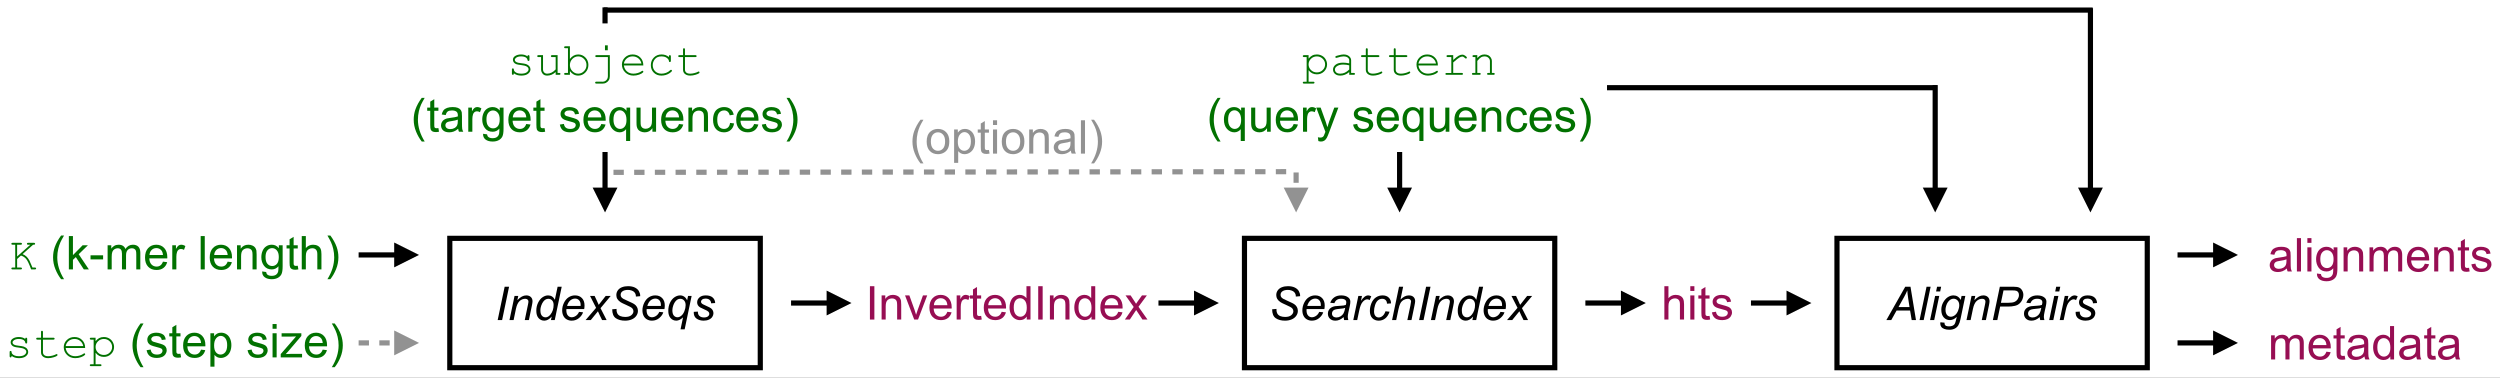 <?xml version="1.0" encoding="UTF-8"?>
<svg xmlns="http://www.w3.org/2000/svg" xmlns:xlink="http://www.w3.org/1999/xlink" width="966.236" height="146.017" viewBox="0 0 966.236 146.017">
<rect x="0" y="0" width="966.236" height="146.017" fill="#333333" stroke="none"/>
<defs>
<g>
<g id="glyph-0-0">
<path d="M 7.844 -7.125 C 7.844 -7.301 7.875 -7.426 7.938 -7.5 C 8.008 -7.57 8.098 -7.609 8.203 -7.609 C 8.316 -7.609 8.41 -7.57 8.484 -7.5 C 8.555 -7.426 8.594 -7.297 8.594 -7.109 L 8.594 -5.844 C 8.594 -5.664 8.555 -5.539 8.484 -5.469 C 8.41 -5.395 8.316 -5.359 8.203 -5.359 C 8.109 -5.359 8.023 -5.391 7.953 -5.453 C 7.891 -5.516 7.852 -5.617 7.844 -5.766 C 7.801 -6.117 7.617 -6.41 7.297 -6.641 C 6.816 -6.961 6.18 -7.125 5.391 -7.125 C 4.566 -7.125 3.926 -6.957 3.469 -6.625 C 3.113 -6.375 2.938 -6.094 2.938 -5.781 C 2.938 -5.426 3.145 -5.133 3.562 -4.906 C 3.844 -4.738 4.375 -4.613 5.156 -4.531 C 6.188 -4.414 6.898 -4.289 7.297 -4.156 C 7.859 -3.945 8.281 -3.66 8.562 -3.297 C 8.844 -2.93 8.984 -2.539 8.984 -2.125 C 8.984 -1.488 8.68 -0.926 8.078 -0.438 C 7.473 0.051 6.586 0.297 5.422 0.297 C 4.254 0.297 3.301 0 2.562 -0.594 C 2.562 -0.395 2.547 -0.266 2.516 -0.203 C 2.492 -0.148 2.453 -0.102 2.391 -0.062 C 2.328 -0.02 2.258 0 2.188 0 C 2.082 0 1.992 -0.035 1.922 -0.109 C 1.848 -0.191 1.812 -0.32 1.812 -0.5 L 1.812 -2.016 C 1.812 -2.191 1.844 -2.316 1.906 -2.391 C 1.977 -2.461 2.07 -2.5 2.188 -2.5 C 2.289 -2.5 2.379 -2.461 2.453 -2.391 C 2.523 -2.316 2.562 -2.219 2.562 -2.094 C 2.562 -1.832 2.629 -1.609 2.766 -1.422 C 2.973 -1.141 3.301 -0.906 3.75 -0.719 C 4.195 -0.539 4.742 -0.453 5.391 -0.453 C 6.359 -0.453 7.078 -0.629 7.547 -0.984 C 8.016 -1.336 8.25 -1.719 8.25 -2.125 C 8.25 -2.57 8.008 -2.938 7.531 -3.219 C 7.051 -3.488 6.352 -3.672 5.438 -3.766 C 4.52 -3.859 3.859 -3.984 3.453 -4.141 C 3.055 -4.297 2.75 -4.523 2.531 -4.828 C 2.312 -5.129 2.203 -5.457 2.203 -5.812 C 2.203 -6.445 2.508 -6.945 3.125 -7.312 C 3.75 -7.688 4.492 -7.875 5.359 -7.875 C 6.367 -7.875 7.195 -7.625 7.844 -7.125 Z M 7.844 -7.125 "/>
</g>
<g id="glyph-0-1">
<path d="M 7.922 0 L 7.922 -1.078 C 6.922 -0.16 5.832 0.297 4.656 0.297 C 3.938 0.297 3.391 0.098 3.016 -0.297 C 2.523 -0.816 2.281 -1.414 2.281 -2.094 L 2.281 -6.859 L 1.297 -6.859 C 1.117 -6.859 0.988 -6.895 0.906 -6.969 C 0.832 -7.039 0.797 -7.133 0.797 -7.25 C 0.797 -7.352 0.832 -7.438 0.906 -7.5 C 0.988 -7.57 1.117 -7.609 1.297 -7.609 L 3.031 -7.609 L 3.031 -2.094 C 3.031 -1.613 3.18 -1.219 3.484 -0.906 C 3.785 -0.602 4.164 -0.453 4.625 -0.453 C 5.82 -0.453 6.922 -1 7.922 -2.094 L 7.922 -6.859 L 6.562 -6.859 C 6.383 -6.859 6.258 -6.895 6.188 -6.969 C 6.113 -7.039 6.078 -7.133 6.078 -7.25 C 6.078 -7.352 6.113 -7.438 6.188 -7.5 C 6.258 -7.57 6.383 -7.609 6.562 -7.609 L 8.672 -7.609 L 8.672 -0.734 L 9.297 -0.734 C 9.461 -0.734 9.582 -0.695 9.656 -0.625 C 9.738 -0.562 9.781 -0.477 9.781 -0.375 C 9.781 -0.27 9.738 -0.18 9.656 -0.109 C 9.582 -0.035 9.461 0 9.297 0 Z M 7.922 0 "/>
</g>
<g id="glyph-0-2">
<path d="M 2.625 -11.031 L 2.625 -6.141 C 3.508 -7.297 4.582 -7.875 5.844 -7.875 C 6.926 -7.875 7.848 -7.484 8.609 -6.703 C 9.379 -5.922 9.766 -4.961 9.766 -3.828 C 9.766 -2.672 9.375 -1.691 8.594 -0.891 C 7.82 -0.098 6.906 0.297 5.844 0.297 C 4.551 0.297 3.477 -0.285 2.625 -1.453 L 2.625 0 L 0.891 0 C 0.711 0 0.582 -0.035 0.5 -0.109 C 0.426 -0.18 0.391 -0.27 0.391 -0.375 C 0.391 -0.477 0.426 -0.562 0.5 -0.625 C 0.582 -0.695 0.711 -0.734 0.891 -0.734 L 1.875 -0.734 L 1.875 -10.281 L 0.891 -10.281 C 0.711 -10.281 0.582 -10.316 0.5 -10.391 C 0.426 -10.461 0.391 -10.551 0.391 -10.656 C 0.391 -10.758 0.426 -10.848 0.5 -10.922 C 0.582 -10.992 0.711 -11.031 0.891 -11.031 Z M 9.031 -3.781 C 9.031 -4.719 8.707 -5.508 8.062 -6.156 C 7.426 -6.801 6.68 -7.125 5.828 -7.125 C 4.973 -7.125 4.223 -6.801 3.578 -6.156 C 2.941 -5.508 2.625 -4.719 2.625 -3.781 C 2.625 -2.852 2.941 -2.066 3.578 -1.422 C 4.223 -0.773 4.973 -0.453 5.828 -0.453 C 6.68 -0.453 7.426 -0.773 8.062 -1.422 C 8.707 -2.066 9.031 -2.852 9.031 -3.781 Z M 9.031 -3.781 "/>
</g>
<g id="glyph-0-3">
<path d="M 6.453 -11.406 L 6.453 -9.5 L 5.375 -9.5 L 5.375 -11.406 Z M 6.5 -6.859 L 2.125 -6.859 C 1.945 -6.859 1.816 -6.895 1.734 -6.969 C 1.66 -7.039 1.625 -7.133 1.625 -7.25 C 1.625 -7.352 1.66 -7.438 1.734 -7.5 C 1.805 -7.57 1.938 -7.609 2.125 -7.609 L 7.25 -7.609 L 7.25 0.516 C 7.25 1.141 7.117 1.66 6.859 2.078 C 6.598 2.504 6.211 2.852 5.703 3.125 C 5.336 3.301 4.91 3.391 4.422 3.391 L 2.078 3.391 C 1.898 3.391 1.77 3.352 1.688 3.281 C 1.613 3.219 1.578 3.133 1.578 3.031 C 1.578 2.914 1.613 2.82 1.688 2.75 C 1.77 2.676 1.898 2.641 2.078 2.641 L 4.406 2.656 C 5.031 2.656 5.535 2.445 5.922 2.031 C 6.305 1.625 6.5 1.117 6.5 0.516 Z M 6.5 -6.859 "/>
</g>
<g id="glyph-0-4">
<path d="M 9.391 -3.625 L 1.875 -3.625 C 2 -2.676 2.395 -1.91 3.062 -1.328 C 3.738 -0.742 4.57 -0.453 5.562 -0.453 C 6.113 -0.453 6.691 -0.539 7.297 -0.719 C 7.898 -0.906 8.391 -1.145 8.766 -1.438 C 8.879 -1.531 8.977 -1.578 9.062 -1.578 C 9.156 -1.578 9.234 -1.539 9.297 -1.469 C 9.367 -1.395 9.406 -1.305 9.406 -1.203 C 9.406 -1.109 9.359 -1.016 9.266 -0.922 C 8.984 -0.617 8.484 -0.336 7.766 -0.078 C 7.055 0.172 6.32 0.297 5.562 0.297 C 4.301 0.297 3.242 -0.117 2.391 -0.953 C 1.547 -1.785 1.125 -2.789 1.125 -3.969 C 1.125 -5.039 1.52 -5.957 2.312 -6.719 C 3.102 -7.488 4.086 -7.875 5.266 -7.875 C 6.473 -7.875 7.461 -7.477 8.234 -6.688 C 9.016 -5.906 9.398 -4.883 9.391 -3.625 Z M 8.656 -4.375 C 8.5 -5.188 8.109 -5.848 7.484 -6.359 C 6.867 -6.867 6.129 -7.125 5.266 -7.125 C 4.398 -7.125 3.656 -6.867 3.031 -6.359 C 2.414 -5.859 2.031 -5.195 1.875 -4.375 Z M 8.656 -4.375 "/>
</g>
<g id="glyph-0-5">
<path d="M 8.484 -6.859 L 8.484 -7.109 C 8.484 -7.297 8.516 -7.426 8.578 -7.5 C 8.648 -7.57 8.738 -7.609 8.844 -7.609 C 8.957 -7.609 9.051 -7.57 9.125 -7.5 C 9.195 -7.426 9.234 -7.297 9.234 -7.109 L 9.234 -5.438 C 9.223 -5.258 9.18 -5.129 9.109 -5.047 C 9.047 -4.973 8.957 -4.938 8.844 -4.938 C 8.75 -4.938 8.664 -4.969 8.594 -5.031 C 8.531 -5.102 8.492 -5.219 8.484 -5.375 C 8.441 -5.789 8.164 -6.188 7.656 -6.562 C 7.145 -6.938 6.457 -7.125 5.594 -7.125 C 4.5 -7.125 3.664 -6.781 3.094 -6.094 C 2.52 -5.414 2.234 -4.633 2.234 -3.75 C 2.234 -2.789 2.547 -2 3.172 -1.375 C 3.805 -0.758 4.617 -0.453 5.609 -0.453 C 6.191 -0.453 6.781 -0.555 7.375 -0.766 C 7.969 -0.973 8.504 -1.312 8.984 -1.781 C 9.109 -1.895 9.219 -1.953 9.312 -1.953 C 9.406 -1.953 9.484 -1.922 9.547 -1.859 C 9.617 -1.797 9.656 -1.711 9.656 -1.609 C 9.656 -1.359 9.359 -1.039 8.766 -0.656 C 7.816 -0.02 6.754 0.297 5.578 0.297 C 4.391 0.297 3.41 -0.082 2.641 -0.844 C 1.879 -1.602 1.5 -2.566 1.5 -3.734 C 1.5 -4.922 1.891 -5.906 2.672 -6.688 C 3.453 -7.477 4.441 -7.875 5.641 -7.875 C 6.766 -7.875 7.711 -7.535 8.484 -6.859 Z M 8.484 -6.859 "/>
</g>
<g id="glyph-0-6">
<path d="M 3.891 -7.609 L 7.891 -7.609 C 8.066 -7.609 8.191 -7.57 8.266 -7.5 C 8.348 -7.438 8.391 -7.348 8.391 -7.234 C 8.391 -7.129 8.348 -7.039 8.266 -6.969 C 8.191 -6.895 8.066 -6.859 7.891 -6.859 L 3.891 -6.859 L 3.891 -1.953 C 3.891 -1.523 4.055 -1.164 4.391 -0.875 C 4.734 -0.594 5.238 -0.453 5.906 -0.453 C 6.406 -0.453 6.941 -0.523 7.516 -0.672 C 8.098 -0.816 8.551 -0.984 8.875 -1.172 C 8.988 -1.254 9.086 -1.297 9.172 -1.297 C 9.266 -1.297 9.344 -1.258 9.406 -1.188 C 9.477 -1.113 9.516 -1.023 9.516 -0.922 C 9.516 -0.836 9.477 -0.754 9.406 -0.672 C 9.219 -0.484 8.758 -0.273 8.031 -0.047 C 7.312 0.18 6.617 0.297 5.953 0.297 C 5.098 0.297 4.414 0.094 3.906 -0.312 C 3.395 -0.719 3.141 -1.266 3.141 -1.953 L 3.141 -6.859 L 1.781 -6.859 C 1.602 -6.859 1.473 -6.895 1.391 -6.969 C 1.316 -7.039 1.281 -7.133 1.281 -7.25 C 1.281 -7.352 1.316 -7.438 1.391 -7.5 C 1.473 -7.57 1.602 -7.609 1.781 -7.609 L 3.141 -7.609 L 3.141 -9.797 C 3.141 -9.973 3.172 -10.098 3.234 -10.172 C 3.305 -10.242 3.395 -10.281 3.5 -10.281 C 3.613 -10.281 3.707 -10.242 3.781 -10.172 C 3.852 -10.098 3.891 -9.973 3.891 -9.797 Z M 3.891 -7.609 "/>
</g>
<g id="glyph-0-7">
</g>
<g id="glyph-0-8">
<path d="M 3 -4.031 L 3 -0.734 L 4.375 -0.734 C 4.551 -0.734 4.676 -0.695 4.75 -0.625 C 4.832 -0.562 4.875 -0.477 4.875 -0.375 C 4.875 -0.27 4.832 -0.18 4.75 -0.109 C 4.676 -0.035 4.551 0 4.375 0 L 1.281 0 C 1.102 0 0.973 -0.035 0.891 -0.109 C 0.816 -0.18 0.781 -0.27 0.781 -0.375 C 0.781 -0.477 0.816 -0.562 0.891 -0.625 C 0.973 -0.695 1.102 -0.734 1.281 -0.734 L 2.266 -0.734 L 2.266 -9.547 L 1.281 -9.547 C 1.102 -9.547 0.973 -9.578 0.891 -9.641 C 0.816 -9.711 0.781 -9.805 0.781 -9.922 C 0.781 -10.023 0.816 -10.109 0.891 -10.172 C 0.973 -10.242 1.102 -10.281 1.281 -10.281 L 4.375 -10.281 C 4.551 -10.281 4.676 -10.242 4.75 -10.172 C 4.832 -10.109 4.875 -10.023 4.875 -9.922 C 4.875 -9.805 4.832 -9.711 4.75 -9.641 C 4.676 -9.578 4.551 -9.547 4.375 -9.547 L 3 -9.547 L 3 -5 L 8.109 -9.547 L 7.297 -9.547 C 7.109 -9.547 6.977 -9.578 6.906 -9.641 C 6.832 -9.711 6.797 -9.805 6.797 -9.922 C 6.797 -10.023 6.832 -10.109 6.906 -10.172 C 6.977 -10.242 7.109 -10.281 7.297 -10.281 L 9.469 -10.281 C 9.645 -10.281 9.77 -10.242 9.844 -10.172 C 9.914 -10.109 9.953 -10.023 9.953 -9.922 C 9.953 -9.805 9.914 -9.711 9.844 -9.641 C 9.77 -9.578 9.645 -9.547 9.469 -9.547 L 9.172 -9.547 L 5.109 -5.922 C 5.711 -5.672 6.211 -5.359 6.609 -4.984 C 7.004 -4.617 7.391 -4.098 7.766 -3.422 C 7.973 -3.035 8.359 -2.141 8.922 -0.734 L 9.844 -0.734 C 10.02 -0.734 10.145 -0.695 10.219 -0.625 C 10.301 -0.562 10.344 -0.477 10.344 -0.375 C 10.344 -0.27 10.301 -0.18 10.219 -0.109 C 10.145 -0.035 10.02 0 9.844 0 L 8.422 0 C 7.648 -2.113 7 -3.473 6.469 -4.078 C 5.938 -4.691 5.273 -5.117 4.484 -5.359 Z M 3 -4.031 "/>
</g>
<g id="glyph-0-9">
<path d="M 2.625 -7.609 L 2.625 -6.266 C 3.062 -6.797 3.531 -7.195 4.031 -7.469 C 4.539 -7.738 5.133 -7.875 5.812 -7.875 C 6.539 -7.875 7.211 -7.703 7.828 -7.359 C 8.441 -7.023 8.914 -6.551 9.25 -5.938 C 9.594 -5.332 9.766 -4.695 9.766 -4.031 C 9.766 -2.969 9.383 -2.062 8.625 -1.312 C 7.863 -0.562 6.93 -0.188 5.828 -0.188 C 4.504 -0.188 3.438 -0.723 2.625 -1.797 L 2.625 2.656 L 4.406 2.656 C 4.582 2.656 4.707 2.688 4.781 2.75 C 4.863 2.82 4.906 2.914 4.906 3.031 C 4.906 3.133 4.863 3.219 4.781 3.281 C 4.707 3.352 4.582 3.391 4.406 3.391 L 0.891 3.391 C 0.711 3.391 0.582 3.352 0.5 3.281 C 0.426 3.219 0.391 3.133 0.391 3.031 C 0.391 2.914 0.426 2.82 0.5 2.75 C 0.582 2.688 0.711 2.656 0.891 2.656 L 1.875 2.656 L 1.875 -6.859 L 0.891 -6.859 C 0.711 -6.859 0.582 -6.895 0.5 -6.969 C 0.426 -7.039 0.391 -7.133 0.391 -7.25 C 0.391 -7.352 0.426 -7.438 0.5 -7.5 C 0.582 -7.57 0.711 -7.609 0.891 -7.609 Z M 9.016 -4.031 C 9.016 -4.883 8.703 -5.613 8.078 -6.219 C 7.461 -6.82 6.711 -7.125 5.828 -7.125 C 4.93 -7.125 4.172 -6.816 3.547 -6.203 C 2.93 -5.598 2.625 -4.875 2.625 -4.031 C 2.625 -3.188 2.93 -2.457 3.547 -1.844 C 4.172 -1.238 4.93 -0.938 5.828 -0.938 C 6.711 -0.938 7.461 -1.238 8.078 -1.844 C 8.703 -2.445 9.016 -3.176 9.016 -4.031 Z M 9.016 -4.031 "/>
</g>
<g id="glyph-0-10">
<path d="M 7.531 0 L 7.531 -1.062 C 6.457 -0.156 5.312 0.297 4.094 0.297 C 3.207 0.297 2.516 0.07 2.016 -0.375 C 1.516 -0.832 1.266 -1.383 1.266 -2.031 C 1.266 -2.75 1.594 -3.375 2.25 -3.906 C 2.906 -4.438 3.863 -4.703 5.125 -4.703 C 5.469 -4.703 5.836 -4.68 6.234 -4.641 C 6.629 -4.598 7.062 -4.531 7.531 -4.438 L 7.531 -5.625 C 7.531 -6.031 7.344 -6.379 6.969 -6.672 C 6.594 -6.973 6.031 -7.125 5.281 -7.125 C 4.695 -7.125 3.891 -6.957 2.859 -6.625 C 2.672 -6.57 2.551 -6.547 2.5 -6.547 C 2.406 -6.547 2.32 -6.578 2.25 -6.641 C 2.188 -6.711 2.156 -6.801 2.156 -6.906 C 2.156 -7.008 2.18 -7.086 2.234 -7.141 C 2.316 -7.234 2.648 -7.352 3.234 -7.5 C 4.148 -7.75 4.844 -7.875 5.312 -7.875 C 6.238 -7.875 6.961 -7.645 7.484 -7.188 C 8.004 -6.727 8.266 -6.207 8.266 -5.625 L 8.266 -0.734 L 9.25 -0.734 C 9.438 -0.734 9.566 -0.695 9.641 -0.625 C 9.711 -0.562 9.75 -0.477 9.75 -0.375 C 9.75 -0.27 9.711 -0.18 9.641 -0.109 C 9.566 -0.035 9.438 0 9.25 0 Z M 7.531 -3.672 C 7.176 -3.773 6.805 -3.848 6.422 -3.891 C 6.035 -3.941 5.629 -3.969 5.203 -3.969 C 4.129 -3.969 3.289 -3.734 2.688 -3.266 C 2.227 -2.922 2 -2.508 2 -2.031 C 2 -1.582 2.172 -1.207 2.516 -0.906 C 2.867 -0.602 3.379 -0.453 4.047 -0.453 C 4.691 -0.453 5.285 -0.578 5.828 -0.828 C 6.379 -1.086 6.945 -1.492 7.531 -2.047 Z M 7.531 -3.672 "/>
</g>
<g id="glyph-0-11">
<path d="M 4.516 -7.609 L 4.516 -5.75 C 5.473 -6.613 6.191 -7.172 6.672 -7.422 C 7.148 -7.672 7.594 -7.797 8 -7.797 C 8.438 -7.797 8.844 -7.645 9.219 -7.344 C 9.602 -7.051 9.797 -6.832 9.797 -6.688 C 9.797 -6.57 9.758 -6.477 9.688 -6.406 C 9.613 -6.332 9.52 -6.297 9.406 -6.297 C 9.344 -6.297 9.289 -6.305 9.25 -6.328 C 9.207 -6.348 9.133 -6.41 9.031 -6.516 C 8.82 -6.723 8.641 -6.863 8.484 -6.938 C 8.336 -7.02 8.191 -7.062 8.047 -7.062 C 7.723 -7.062 7.332 -6.93 6.875 -6.672 C 6.426 -6.41 5.641 -5.781 4.516 -4.781 L 4.516 -0.734 L 7.781 -0.734 C 7.969 -0.734 8.098 -0.695 8.172 -0.625 C 8.242 -0.562 8.281 -0.477 8.281 -0.375 C 8.281 -0.27 8.242 -0.18 8.172 -0.109 C 8.098 -0.035 7.969 0 7.781 0 L 2 0 C 1.82 0 1.691 -0.031 1.609 -0.094 C 1.535 -0.164 1.5 -0.254 1.5 -0.359 C 1.5 -0.461 1.535 -0.547 1.609 -0.609 C 1.68 -0.68 1.812 -0.719 2 -0.719 L 3.781 -0.719 L 3.781 -6.859 L 2.422 -6.859 C 2.242 -6.859 2.113 -6.895 2.031 -6.969 C 1.957 -7.039 1.922 -7.133 1.922 -7.25 C 1.922 -7.352 1.957 -7.438 2.031 -7.5 C 2.102 -7.57 2.234 -7.609 2.422 -7.609 Z M 4.516 -7.609 "/>
</g>
<g id="glyph-0-12">
<path d="M 3.016 -7.609 L 3.016 -6.5 C 3.523 -7.02 3.988 -7.379 4.406 -7.578 C 4.82 -7.773 5.289 -7.875 5.812 -7.875 C 6.375 -7.875 6.891 -7.754 7.359 -7.516 C 7.68 -7.336 7.977 -7.047 8.25 -6.641 C 8.52 -6.234 8.656 -5.816 8.656 -5.391 L 8.656 -0.734 L 9.266 -0.734 C 9.441 -0.734 9.566 -0.695 9.641 -0.625 C 9.723 -0.562 9.766 -0.477 9.766 -0.375 C 9.766 -0.27 9.723 -0.18 9.641 -0.109 C 9.566 -0.035 9.441 0 9.266 0 L 7.297 0 C 7.109 0 6.977 -0.035 6.906 -0.109 C 6.832 -0.18 6.797 -0.27 6.797 -0.375 C 6.797 -0.477 6.832 -0.562 6.906 -0.625 C 6.977 -0.695 7.109 -0.734 7.297 -0.734 L 7.906 -0.734 L 7.906 -5.266 C 7.906 -5.785 7.711 -6.223 7.328 -6.578 C 6.953 -6.941 6.445 -7.125 5.812 -7.125 C 5.32 -7.125 4.898 -7.023 4.547 -6.828 C 4.191 -6.641 3.68 -6.156 3.016 -5.375 L 3.016 -0.734 L 3.844 -0.734 C 4.02 -0.734 4.145 -0.695 4.219 -0.625 C 4.301 -0.562 4.344 -0.477 4.344 -0.375 C 4.344 -0.27 4.301 -0.18 4.219 -0.109 C 4.145 -0.035 4.02 0 3.844 0 L 1.438 0 C 1.258 0 1.133 -0.035 1.062 -0.109 C 0.988 -0.18 0.953 -0.27 0.953 -0.375 C 0.953 -0.477 0.988 -0.562 1.062 -0.625 C 1.133 -0.695 1.258 -0.734 1.438 -0.734 L 2.281 -0.734 L 2.281 -6.859 L 1.656 -6.859 C 1.477 -6.859 1.348 -6.895 1.266 -6.969 C 1.191 -7.039 1.156 -7.133 1.156 -7.25 C 1.156 -7.352 1.191 -7.438 1.266 -7.5 C 1.348 -7.57 1.477 -7.609 1.656 -7.609 Z M 3.016 -7.609 "/>
</g>
<g id="glyph-1-0">
<path d="M 4.203 3.781 C 3.336 2.688 2.602 1.398 2 -0.078 C 1.395 -1.555 1.094 -3.086 1.094 -4.672 C 1.094 -6.066 1.316 -7.398 1.766 -8.672 C 2.297 -10.16 3.109 -11.641 4.203 -13.109 L 5.344 -13.109 C 4.633 -11.891 4.164 -11.02 3.938 -10.5 C 3.582 -9.688 3.301 -8.844 3.094 -7.969 C 2.844 -6.863 2.719 -5.758 2.719 -4.656 C 2.719 -1.844 3.594 0.969 5.344 3.781 Z M 4.203 3.781 "/>
</g>
<g id="glyph-1-1">
<path d="M 4.641 -1.422 L 4.875 -0.016 C 4.426 0.078 4.023 0.125 3.672 0.125 C 3.098 0.125 2.648 0.035 2.328 -0.141 C 2.016 -0.328 1.797 -0.566 1.672 -0.859 C 1.547 -1.16 1.484 -1.785 1.484 -2.734 L 1.484 -8.109 L 0.312 -8.109 L 0.312 -9.328 L 1.484 -9.328 L 1.484 -11.641 L 3.047 -12.594 L 3.047 -9.328 L 4.641 -9.328 L 4.641 -8.109 L 3.047 -8.109 L 3.047 -2.641 C 3.047 -2.191 3.07 -1.898 3.125 -1.766 C 3.188 -1.641 3.281 -1.539 3.406 -1.469 C 3.531 -1.395 3.711 -1.359 3.953 -1.359 C 4.117 -1.359 4.348 -1.379 4.641 -1.422 Z M 4.641 -1.422 "/>
</g>
<g id="glyph-1-2">
<path d="M 7.281 -1.156 C 6.695 -0.656 6.129 -0.301 5.578 -0.094 C 5.035 0.113 4.457 0.219 3.844 0.219 C 2.812 0.219 2.02 -0.031 1.469 -0.531 C 0.926 -1.039 0.656 -1.688 0.656 -2.469 C 0.656 -2.914 0.758 -3.328 0.969 -3.703 C 1.176 -4.086 1.445 -4.395 1.781 -4.625 C 2.113 -4.852 2.492 -5.023 2.922 -5.141 C 3.234 -5.223 3.703 -5.301 4.328 -5.375 C 5.598 -5.531 6.535 -5.711 7.141 -5.922 C 7.148 -6.141 7.156 -6.281 7.156 -6.344 C 7.156 -6.977 7.004 -7.43 6.703 -7.703 C 6.297 -8.055 5.695 -8.234 4.906 -8.234 C 4.156 -8.234 3.602 -8.102 3.25 -7.844 C 2.895 -7.582 2.633 -7.117 2.469 -6.453 L 0.922 -6.672 C 1.066 -7.336 1.297 -7.875 1.609 -8.281 C 1.93 -8.688 2.395 -9 3 -9.219 C 3.613 -9.438 4.328 -9.547 5.141 -9.547 C 5.93 -9.547 6.578 -9.453 7.078 -9.266 C 7.578 -9.078 7.941 -8.836 8.172 -8.547 C 8.41 -8.266 8.578 -7.91 8.672 -7.484 C 8.723 -7.211 8.75 -6.723 8.75 -6.016 L 8.75 -3.906 C 8.75 -2.438 8.781 -1.504 8.844 -1.109 C 8.914 -0.723 9.051 -0.352 9.25 0 L 7.594 0 C 7.426 -0.332 7.32 -0.719 7.281 -1.156 Z M 7.141 -4.688 C 6.566 -4.445 5.707 -4.25 4.562 -4.094 C 3.914 -4 3.457 -3.891 3.188 -3.766 C 2.914 -3.648 2.707 -3.477 2.562 -3.25 C 2.414 -3.031 2.344 -2.781 2.344 -2.5 C 2.344 -2.082 2.5 -1.734 2.812 -1.453 C 3.133 -1.172 3.602 -1.031 4.219 -1.031 C 4.832 -1.031 5.375 -1.16 5.844 -1.422 C 6.32 -1.691 6.672 -2.055 6.891 -2.516 C 7.055 -2.879 7.141 -3.41 7.141 -4.109 Z M 7.141 -4.688 "/>
</g>
<g id="glyph-1-3">
<path d="M 1.172 0 L 1.172 -9.328 L 2.594 -9.328 L 2.594 -7.922 C 2.957 -8.578 3.289 -9.008 3.594 -9.219 C 3.906 -9.438 4.242 -9.547 4.609 -9.547 C 5.148 -9.547 5.691 -9.375 6.234 -9.031 L 5.703 -7.562 C 5.305 -7.789 4.914 -7.906 4.531 -7.906 C 4.188 -7.906 3.875 -7.801 3.594 -7.594 C 3.32 -7.383 3.129 -7.098 3.016 -6.734 C 2.836 -6.172 2.75 -5.555 2.75 -4.891 L 2.75 0 Z M 1.172 0 "/>
</g>
<g id="glyph-1-4">
<path d="M 0.891 0.781 L 2.438 1 C 2.5 1.477 2.676 1.828 2.969 2.047 C 3.363 2.336 3.898 2.484 4.578 2.484 C 5.305 2.484 5.867 2.332 6.266 2.031 C 6.672 1.738 6.941 1.332 7.078 0.812 C 7.16 0.488 7.203 -0.188 7.203 -1.219 C 6.504 -0.406 5.641 0 4.609 0 C 3.328 0 2.332 -0.461 1.625 -1.391 C 0.926 -2.316 0.578 -3.426 0.578 -4.719 C 0.578 -5.613 0.738 -6.438 1.062 -7.188 C 1.383 -7.938 1.852 -8.516 2.469 -8.922 C 3.082 -9.336 3.801 -9.547 4.625 -9.547 C 5.727 -9.547 6.633 -9.098 7.344 -8.203 L 7.344 -9.328 L 8.812 -9.328 L 8.812 -1.266 C 8.812 0.191 8.66 1.223 8.359 1.828 C 8.066 2.43 7.598 2.906 6.953 3.25 C 6.316 3.602 5.531 3.781 4.594 3.781 C 3.477 3.781 2.578 3.531 1.891 3.031 C 1.203 2.531 0.867 1.781 0.891 0.781 Z M 2.203 -4.828 C 2.203 -3.609 2.445 -2.719 2.938 -2.156 C 3.426 -1.594 4.035 -1.312 4.766 -1.312 C 5.492 -1.312 6.102 -1.586 6.594 -2.141 C 7.082 -2.703 7.328 -3.582 7.328 -4.781 C 7.328 -5.926 7.07 -6.785 6.562 -7.359 C 6.062 -7.941 5.453 -8.234 4.734 -8.234 C 4.035 -8.234 3.438 -7.945 2.938 -7.375 C 2.445 -6.801 2.203 -5.953 2.203 -4.828 Z M 2.203 -4.828 "/>
</g>
<g id="glyph-1-5">
<path d="M 7.578 -3 L 9.219 -2.797 C 8.957 -1.848 8.477 -1.109 7.781 -0.578 C 7.082 -0.047 6.191 0.219 5.109 0.219 C 3.742 0.219 2.66 -0.203 1.859 -1.047 C 1.055 -1.891 0.656 -3.07 0.656 -4.594 C 0.656 -6.156 1.055 -7.367 1.859 -8.234 C 2.672 -9.109 3.723 -9.547 5.016 -9.547 C 6.266 -9.547 7.285 -9.117 8.078 -8.266 C 8.867 -7.422 9.266 -6.227 9.266 -4.688 C 9.266 -4.594 9.258 -4.453 9.25 -4.266 L 2.297 -4.266 C 2.348 -3.234 2.633 -2.445 3.156 -1.906 C 3.688 -1.363 4.336 -1.094 5.109 -1.094 C 5.691 -1.094 6.188 -1.242 6.594 -1.547 C 7.008 -1.848 7.336 -2.332 7.578 -3 Z M 2.375 -5.562 L 7.594 -5.562 C 7.52 -6.344 7.32 -6.93 7 -7.328 C 6.488 -7.941 5.832 -8.25 5.031 -8.25 C 4.312 -8.25 3.703 -8.004 3.203 -7.516 C 2.711 -7.023 2.438 -6.375 2.375 -5.562 Z M 2.375 -5.562 "/>
</g>
<g id="glyph-1-6">
</g>
<g id="glyph-1-7">
<path d="M 0.547 -2.781 L 2.125 -3.031 C 2.207 -2.406 2.445 -1.926 2.844 -1.594 C 3.25 -1.258 3.812 -1.094 4.531 -1.094 C 5.258 -1.094 5.801 -1.238 6.156 -1.531 C 6.508 -1.832 6.688 -2.18 6.688 -2.578 C 6.688 -2.93 6.531 -3.211 6.219 -3.422 C 6 -3.555 5.457 -3.734 4.594 -3.953 C 3.438 -4.242 2.633 -4.492 2.188 -4.703 C 1.738 -4.922 1.395 -5.219 1.156 -5.594 C 0.926 -5.977 0.812 -6.398 0.812 -6.859 C 0.812 -7.273 0.906 -7.66 1.094 -8.016 C 1.289 -8.367 1.551 -8.66 1.875 -8.891 C 2.125 -9.078 2.461 -9.234 2.891 -9.359 C 3.316 -9.484 3.77 -9.547 4.25 -9.547 C 4.988 -9.547 5.633 -9.438 6.188 -9.219 C 6.738 -9.008 7.145 -8.723 7.406 -8.359 C 7.676 -8.004 7.859 -7.523 7.953 -6.922 L 6.406 -6.719 C 6.332 -7.195 6.129 -7.57 5.797 -7.844 C 5.461 -8.113 4.988 -8.25 4.375 -8.25 C 3.645 -8.25 3.125 -8.129 2.812 -7.891 C 2.5 -7.648 2.344 -7.367 2.344 -7.047 C 2.344 -6.836 2.41 -6.648 2.547 -6.484 C 2.672 -6.316 2.867 -6.176 3.141 -6.062 C 3.305 -6.008 3.773 -5.875 4.547 -5.656 C 5.66 -5.363 6.438 -5.117 6.875 -4.922 C 7.32 -4.734 7.672 -4.457 7.922 -4.094 C 8.18 -3.727 8.312 -3.281 8.312 -2.75 C 8.312 -2.219 8.156 -1.719 7.844 -1.25 C 7.539 -0.781 7.098 -0.414 6.516 -0.156 C 5.93 0.094 5.273 0.219 4.547 0.219 C 3.328 0.219 2.398 -0.031 1.766 -0.531 C 1.129 -1.039 0.723 -1.789 0.547 -2.781 Z M 0.547 -2.781 "/>
</g>
<g id="glyph-1-8">
<path d="M 7.141 3.578 L 7.141 -1 C 6.891 -0.645 6.539 -0.352 6.094 -0.125 C 5.656 0.102 5.188 0.219 4.688 0.219 C 3.582 0.219 2.629 -0.223 1.828 -1.109 C 1.035 -1.992 0.641 -3.207 0.641 -4.75 C 0.641 -5.688 0.801 -6.523 1.125 -7.266 C 1.445 -8.016 1.914 -8.582 2.531 -8.969 C 3.156 -9.352 3.836 -9.547 4.578 -9.547 C 5.723 -9.547 6.629 -9.062 7.297 -8.094 L 7.297 -9.328 L 8.719 -9.328 L 8.719 3.578 Z M 2.266 -4.688 C 2.266 -3.488 2.516 -2.586 3.016 -1.984 C 3.516 -1.391 4.117 -1.094 4.828 -1.094 C 5.504 -1.094 6.082 -1.375 6.562 -1.938 C 7.051 -2.508 7.297 -3.379 7.297 -4.547 C 7.297 -5.797 7.035 -6.734 6.516 -7.359 C 6.004 -7.984 5.406 -8.297 4.719 -8.297 C 4.031 -8.297 3.445 -8.004 2.969 -7.422 C 2.5 -6.836 2.266 -5.926 2.266 -4.688 Z M 2.266 -4.688 "/>
</g>
<g id="glyph-1-9">
<path d="M 7.297 0 L 7.297 -1.375 C 6.578 -0.312 5.594 0.219 4.344 0.219 C 3.789 0.219 3.273 0.113 2.797 -0.094 C 2.316 -0.312 1.961 -0.578 1.734 -0.891 C 1.504 -1.211 1.344 -1.609 1.25 -2.078 C 1.188 -2.391 1.156 -2.879 1.156 -3.547 L 1.156 -9.328 L 2.734 -9.328 L 2.734 -4.156 C 2.734 -3.332 2.766 -2.773 2.828 -2.484 C 2.93 -2.066 3.145 -1.738 3.469 -1.5 C 3.789 -1.27 4.188 -1.156 4.656 -1.156 C 5.133 -1.156 5.582 -1.273 6 -1.516 C 6.414 -1.754 6.707 -2.082 6.875 -2.5 C 7.051 -2.926 7.141 -3.535 7.141 -4.328 L 7.141 -9.328 L 8.719 -9.328 L 8.719 0 Z M 7.297 0 "/>
</g>
<g id="glyph-1-10">
<path d="M 1.188 0 L 1.188 -9.328 L 2.609 -9.328 L 2.609 -8 C 3.297 -9.031 4.285 -9.547 5.578 -9.547 C 6.141 -9.547 6.656 -9.441 7.125 -9.234 C 7.602 -9.035 7.957 -8.77 8.188 -8.438 C 8.426 -8.113 8.594 -7.727 8.688 -7.281 C 8.738 -6.988 8.766 -6.473 8.766 -5.734 L 8.766 0 L 7.188 0 L 7.188 -5.672 C 7.188 -6.316 7.125 -6.801 7 -7.125 C 6.883 -7.445 6.664 -7.703 6.344 -7.891 C 6.031 -8.078 5.664 -8.172 5.25 -8.172 C 4.57 -8.172 3.988 -7.957 3.5 -7.531 C 3.008 -7.102 2.766 -6.289 2.766 -5.094 L 2.766 0 Z M 1.188 0 "/>
</g>
<g id="glyph-1-11">
<path d="M 7.281 -3.422 L 8.828 -3.219 C 8.66 -2.145 8.227 -1.301 7.531 -0.688 C 6.832 -0.082 5.973 0.219 4.953 0.219 C 3.672 0.219 2.641 -0.195 1.859 -1.031 C 1.086 -1.875 0.703 -3.07 0.703 -4.625 C 0.703 -5.633 0.867 -6.516 1.203 -7.266 C 1.535 -8.023 2.039 -8.594 2.719 -8.969 C 3.406 -9.352 4.148 -9.547 4.953 -9.547 C 5.973 -9.547 6.801 -9.285 7.438 -8.766 C 8.082 -8.254 8.5 -7.531 8.688 -6.594 L 7.141 -6.359 C 6.992 -6.984 6.734 -7.453 6.359 -7.766 C 5.992 -8.086 5.547 -8.25 5.016 -8.25 C 4.223 -8.25 3.578 -7.961 3.078 -7.391 C 2.578 -6.816 2.328 -5.91 2.328 -4.672 C 2.328 -3.422 2.566 -2.508 3.047 -1.938 C 3.523 -1.375 4.156 -1.094 4.938 -1.094 C 5.551 -1.094 6.066 -1.281 6.484 -1.656 C 6.898 -2.039 7.164 -2.629 7.281 -3.422 Z M 7.281 -3.422 "/>
</g>
<g id="glyph-1-12">
<path d="M 2.219 3.781 L 1.094 3.781 C 2.844 0.969 3.719 -1.844 3.719 -4.656 C 3.719 -5.758 3.594 -6.852 3.344 -7.938 C 3.145 -8.812 2.863 -9.656 2.5 -10.469 C 2.27 -11 1.801 -11.879 1.094 -13.109 L 2.219 -13.109 C 3.32 -11.641 4.141 -10.16 4.672 -8.672 C 5.117 -7.398 5.344 -6.066 5.344 -4.672 C 5.344 -3.086 5.039 -1.555 4.438 -0.078 C 3.832 1.398 3.094 2.688 2.219 3.781 Z M 2.219 3.781 "/>
</g>
<g id="glyph-1-13">
<path d="M 1.203 0 L 1.203 -12.891 L 2.781 -12.891 L 2.781 -5.531 L 6.516 -9.328 L 8.562 -9.328 L 5 -5.875 L 8.938 0 L 6.984 0 L 3.891 -4.766 L 2.781 -3.703 L 2.781 0 Z M 1.203 0 "/>
</g>
<g id="glyph-1-14">
<path d="M 0.578 -3.875 L 0.578 -5.453 L 5.438 -5.453 L 5.438 -3.875 Z M 0.578 -3.875 "/>
</g>
<g id="glyph-1-15">
<path d="M 1.188 0 L 1.188 -9.328 L 2.609 -9.328 L 2.609 -8.031 C 2.898 -8.477 3.285 -8.844 3.766 -9.125 C 4.254 -9.406 4.812 -9.547 5.438 -9.547 C 6.125 -9.547 6.688 -9.398 7.125 -9.109 C 7.57 -8.828 7.883 -8.426 8.062 -7.906 C 8.801 -9 9.766 -9.547 10.953 -9.547 C 11.879 -9.547 12.586 -9.285 13.078 -8.766 C 13.578 -8.254 13.828 -7.469 13.828 -6.406 L 13.828 0 L 12.266 0 L 12.266 -5.875 C 12.266 -6.508 12.211 -6.969 12.109 -7.25 C 12.004 -7.531 11.816 -7.754 11.547 -7.922 C 11.273 -8.086 10.957 -8.172 10.594 -8.172 C 9.938 -8.172 9.391 -7.953 8.953 -7.516 C 8.523 -7.078 8.312 -6.379 8.312 -5.422 L 8.312 0 L 6.734 0 L 6.734 -6.062 C 6.734 -6.77 6.602 -7.297 6.344 -7.641 C 6.082 -7.992 5.66 -8.172 5.078 -8.172 C 4.629 -8.172 4.219 -8.051 3.844 -7.812 C 3.469 -7.582 3.191 -7.242 3.016 -6.797 C 2.848 -6.348 2.766 -5.695 2.766 -4.844 L 2.766 0 Z M 1.188 0 "/>
</g>
<g id="glyph-1-16">
<path d="M 1.156 0 L 1.156 -12.891 L 2.734 -12.891 L 2.734 0 Z M 1.156 0 "/>
</g>
<g id="glyph-1-17">
<path d="M 1.188 0 L 1.188 -12.891 L 2.766 -12.891 L 2.766 -8.266 C 3.504 -9.117 4.438 -9.547 5.562 -9.547 C 6.25 -9.547 6.848 -9.41 7.359 -9.141 C 7.867 -8.867 8.234 -8.488 8.453 -8 C 8.68 -7.52 8.797 -6.828 8.797 -5.922 L 8.797 0 L 7.203 0 L 7.203 -5.922 C 7.203 -6.711 7.031 -7.285 6.688 -7.641 C 6.344 -8.004 5.859 -8.188 5.234 -8.188 C 4.766 -8.188 4.32 -8.062 3.906 -7.812 C 3.5 -7.57 3.207 -7.242 3.031 -6.828 C 2.852 -6.41 2.766 -5.836 2.766 -5.109 L 2.766 0 Z M 1.188 0 "/>
</g>
<g id="glyph-1-18">
<path d="M 1.188 3.578 L 1.188 -9.328 L 2.625 -9.328 L 2.625 -8.125 C 2.969 -8.594 3.352 -8.945 3.781 -9.188 C 4.207 -9.426 4.723 -9.547 5.328 -9.547 C 6.129 -9.547 6.832 -9.336 7.438 -8.922 C 8.051 -8.516 8.516 -7.938 8.828 -7.188 C 9.141 -6.445 9.297 -5.629 9.297 -4.734 C 9.297 -3.785 9.125 -2.926 8.781 -2.156 C 8.438 -1.395 7.938 -0.805 7.281 -0.391 C 6.625 0.016 5.938 0.219 5.219 0.219 C 4.695 0.219 4.223 0.109 3.797 -0.109 C 3.379 -0.336 3.035 -0.625 2.766 -0.969 L 2.766 3.578 Z M 2.625 -4.609 C 2.625 -3.41 2.863 -2.523 3.344 -1.953 C 3.832 -1.379 4.422 -1.094 5.109 -1.094 C 5.816 -1.094 6.422 -1.391 6.922 -1.984 C 7.422 -2.578 7.672 -3.5 7.672 -4.75 C 7.672 -5.938 7.426 -6.828 6.938 -7.422 C 6.445 -8.016 5.863 -8.312 5.188 -8.312 C 4.508 -8.312 3.91 -7.992 3.391 -7.359 C 2.879 -6.734 2.625 -5.816 2.625 -4.609 Z M 2.625 -4.609 "/>
</g>
<g id="glyph-1-19">
<path d="M 1.203 -11.062 L 1.203 -12.891 L 2.781 -12.891 L 2.781 -11.062 Z M 1.203 0 L 1.203 -9.328 L 2.781 -9.328 L 2.781 0 Z M 1.203 0 "/>
</g>
<g id="glyph-1-20">
<path d="M 0.359 0 L 0.359 -1.281 L 6.297 -8.109 C 5.617 -8.066 5.023 -8.047 4.516 -8.047 L 0.703 -8.047 L 0.703 -9.328 L 8.328 -9.328 L 8.328 -8.281 L 3.281 -2.359 L 2.297 -1.281 C 3.004 -1.332 3.672 -1.359 4.297 -1.359 L 8.609 -1.359 L 8.609 0 Z M 0.359 0 "/>
</g>
<g id="glyph-1-21">
<path d="M 1.109 3.594 L 0.938 2.109 C 1.281 2.203 1.582 2.25 1.844 2.25 C 2.195 2.25 2.477 2.191 2.688 2.078 C 2.895 1.961 3.066 1.797 3.203 1.578 C 3.305 1.422 3.469 1.031 3.688 0.406 C 3.719 0.312 3.766 0.18 3.828 0.016 L 0.297 -9.328 L 2 -9.328 L 3.938 -3.922 C 4.188 -3.242 4.41 -2.523 4.609 -1.766 C 4.797 -2.492 5.016 -3.203 5.266 -3.891 L 7.266 -9.328 L 8.844 -9.328 L 5.297 0.156 C 4.91 1.188 4.613 1.895 4.406 2.281 C 4.125 2.801 3.801 3.18 3.438 3.422 C 3.07 3.66 2.641 3.781 2.141 3.781 C 1.828 3.781 1.484 3.719 1.109 3.594 Z M 1.109 3.594 "/>
</g>
<g id="glyph-1-22">
<path d="M 0.594 -4.672 C 0.594 -6.398 1.078 -7.68 2.047 -8.516 C 2.848 -9.203 3.82 -9.547 4.969 -9.547 C 6.258 -9.547 7.312 -9.125 8.125 -8.281 C 8.938 -7.438 9.344 -6.273 9.344 -4.797 C 9.344 -3.598 9.16 -2.656 8.797 -1.969 C 8.441 -1.281 7.922 -0.742 7.234 -0.359 C 6.547 0.023 5.789 0.219 4.969 0.219 C 3.664 0.219 2.609 -0.195 1.797 -1.031 C 0.992 -1.875 0.594 -3.086 0.594 -4.672 Z M 2.219 -4.672 C 2.219 -3.473 2.477 -2.578 3 -1.984 C 3.52 -1.391 4.176 -1.094 4.969 -1.094 C 5.758 -1.094 6.414 -1.391 6.938 -1.984 C 7.457 -2.586 7.719 -3.5 7.719 -4.719 C 7.719 -5.875 7.453 -6.75 6.922 -7.344 C 6.398 -7.938 5.75 -8.234 4.969 -8.234 C 4.176 -8.234 3.52 -7.938 3 -7.344 C 2.477 -6.75 2.219 -5.859 2.219 -4.672 Z M 2.219 -4.672 "/>
</g>
<g id="glyph-1-23">
<path d="M 1.672 0 L 1.672 -12.891 L 3.391 -12.891 L 3.391 0 Z M 1.672 0 "/>
</g>
<g id="glyph-1-24">
<path d="M 3.781 0 L 0.234 -9.328 L 1.906 -9.328 L 3.906 -3.75 C 4.125 -3.145 4.32 -2.516 4.5 -1.859 C 4.645 -2.359 4.844 -2.953 5.094 -3.641 L 7.156 -9.328 L 8.797 -9.328 L 5.25 0 Z M 3.781 0 "/>
</g>
<g id="glyph-1-25">
<path d="M 7.25 0 L 7.25 -1.172 C 6.656 -0.242 5.781 0.219 4.625 0.219 C 3.883 0.219 3.203 0.016 2.578 -0.391 C 1.953 -0.805 1.469 -1.379 1.125 -2.109 C 0.781 -2.848 0.609 -3.695 0.609 -4.656 C 0.609 -5.594 0.766 -6.438 1.078 -7.188 C 1.391 -7.945 1.852 -8.531 2.469 -8.938 C 3.094 -9.344 3.789 -9.547 4.562 -9.547 C 5.125 -9.547 5.625 -9.426 6.062 -9.188 C 6.5 -8.945 6.859 -8.641 7.141 -8.266 L 7.141 -12.891 L 8.703 -12.891 L 8.703 0 Z M 2.234 -4.656 C 2.234 -3.457 2.484 -2.562 2.984 -1.969 C 3.492 -1.383 4.094 -1.094 4.781 -1.094 C 5.469 -1.094 6.051 -1.375 6.531 -1.938 C 7.02 -2.5 7.266 -3.363 7.266 -4.531 C 7.266 -5.801 7.02 -6.734 6.531 -7.328 C 6.039 -7.93 5.438 -8.234 4.719 -8.234 C 4.008 -8.234 3.414 -7.945 2.938 -7.375 C 2.469 -6.801 2.234 -5.895 2.234 -4.656 Z M 2.234 -4.656 "/>
</g>
<g id="glyph-1-26">
<path d="M 0.125 0 L 3.547 -4.859 L 0.391 -9.328 L 2.359 -9.328 L 3.797 -7.141 C 4.066 -6.723 4.285 -6.375 4.453 -6.094 C 4.703 -6.488 4.938 -6.832 5.156 -7.125 L 6.734 -9.328 L 8.625 -9.328 L 5.391 -4.938 L 8.875 0 L 6.922 0 L 5.016 -2.906 L 4.5 -3.688 L 2.047 0 Z M 0.125 0 "/>
</g>
<g id="glyph-2-0">
<path d="M 1.031 0 L 3.734 -12.891 L 5.438 -12.891 L 2.75 0 Z M 1.031 0 "/>
</g>
<g id="glyph-2-1">
<path d="M 0.594 0 L 2.547 -9.328 L 3.984 -9.328 L 3.641 -7.703 C 4.273 -8.348 4.863 -8.816 5.406 -9.109 C 5.945 -9.398 6.504 -9.547 7.078 -9.547 C 7.828 -9.547 8.414 -9.336 8.844 -8.922 C 9.281 -8.516 9.5 -7.969 9.5 -7.281 C 9.5 -6.938 9.422 -6.395 9.266 -5.656 L 8.094 0 L 6.5 0 L 7.734 -5.922 C 7.859 -6.492 7.922 -6.914 7.922 -7.188 C 7.922 -7.5 7.812 -7.75 7.594 -7.938 C 7.383 -8.133 7.078 -8.234 6.672 -8.234 C 5.859 -8.234 5.133 -7.941 4.5 -7.359 C 3.863 -6.773 3.395 -5.77 3.094 -4.344 L 2.188 0 Z M 0.594 0 "/>
</g>
<g id="glyph-2-2">
<path d="M 6.891 -1.359 C 5.984 -0.305 5.035 0.219 4.047 0.219 C 3.16 0.219 2.422 -0.109 1.828 -0.766 C 1.242 -1.422 0.953 -2.367 0.953 -3.609 C 0.953 -4.742 1.18 -5.781 1.641 -6.719 C 2.109 -7.664 2.691 -8.375 3.391 -8.844 C 4.098 -9.312 4.801 -9.547 5.5 -9.547 C 6.664 -9.547 7.539 -8.984 8.125 -7.859 L 9.188 -12.891 L 10.766 -12.891 L 8.078 0 L 6.609 0 Z M 2.531 -3.906 C 2.531 -3.258 2.594 -2.75 2.719 -2.375 C 2.852 -2 3.07 -1.688 3.375 -1.438 C 3.688 -1.188 4.062 -1.062 4.5 -1.062 C 5.219 -1.062 5.867 -1.438 6.453 -2.188 C 7.242 -3.188 7.641 -4.414 7.641 -5.875 C 7.641 -6.613 7.445 -7.191 7.062 -7.609 C 6.676 -8.023 6.188 -8.234 5.594 -8.234 C 5.219 -8.234 4.875 -8.145 4.562 -7.969 C 4.25 -7.801 3.938 -7.516 3.625 -7.109 C 3.32 -6.703 3.062 -6.188 2.844 -5.562 C 2.633 -4.938 2.531 -4.383 2.531 -3.906 Z M 2.531 -3.906 "/>
</g>
<g id="glyph-2-3">
<path d="M 7.453 -3.172 L 9 -3.016 C 8.781 -2.242 8.27 -1.508 7.469 -0.812 C 6.664 -0.125 5.711 0.219 4.609 0.219 C 3.91 0.219 3.273 0.055 2.703 -0.266 C 2.129 -0.586 1.691 -1.051 1.391 -1.656 C 1.086 -2.27 0.938 -2.969 0.938 -3.75 C 0.938 -4.77 1.172 -5.754 1.641 -6.703 C 2.109 -7.66 2.719 -8.375 3.469 -8.844 C 4.219 -9.312 5.031 -9.547 5.906 -9.547 C 7.02 -9.547 7.91 -9.195 8.578 -8.5 C 9.242 -7.812 9.578 -6.867 9.578 -5.672 C 9.578 -5.223 9.535 -4.754 9.453 -4.266 L 2.578 -4.266 C 2.555 -4.086 2.547 -3.926 2.547 -3.781 C 2.547 -2.906 2.742 -2.238 3.141 -1.781 C 3.547 -1.32 4.035 -1.094 4.609 -1.094 C 5.16 -1.094 5.695 -1.27 6.219 -1.625 C 6.75 -1.977 7.16 -2.492 7.453 -3.172 Z M 2.828 -5.484 L 8.062 -5.484 C 8.07 -5.648 8.078 -5.77 8.078 -5.844 C 8.078 -6.633 7.875 -7.242 7.469 -7.672 C 7.07 -8.098 6.562 -8.312 5.938 -8.312 C 5.258 -8.312 4.641 -8.078 4.078 -7.609 C 3.523 -7.141 3.109 -6.43 2.828 -5.484 Z M 2.828 -5.484 "/>
</g>
<g id="glyph-2-4">
<path d="M -0.031 0 L 4.031 -4.734 L 1.703 -9.328 L 3.469 -9.328 L 4.25 -7.672 C 4.539 -7.047 4.805 -6.453 5.047 -5.891 L 7.734 -9.328 L 9.672 -9.328 L 5.75 -4.609 L 8.109 0 L 6.359 0 L 5.422 -1.906 C 5.223 -2.301 5 -2.801 4.75 -3.406 L 1.969 0 Z M -0.031 0 "/>
</g>
<g id="glyph-2-5">
<path d="M 1.266 -4.172 L 2.953 -4.328 L 2.938 -3.875 C 2.938 -3.375 3.051 -2.914 3.281 -2.5 C 3.508 -2.094 3.883 -1.773 4.406 -1.547 C 4.938 -1.328 5.566 -1.219 6.297 -1.219 C 7.328 -1.219 8.113 -1.441 8.656 -1.891 C 9.195 -2.336 9.469 -2.852 9.469 -3.438 C 9.469 -3.844 9.32 -4.211 9.031 -4.547 C 8.738 -4.867 7.941 -5.312 6.641 -5.875 C 5.617 -6.32 4.926 -6.66 4.562 -6.891 C 3.977 -7.273 3.547 -7.691 3.266 -8.141 C 2.992 -8.586 2.859 -9.098 2.859 -9.672 C 2.859 -10.328 3.039 -10.922 3.406 -11.453 C 3.77 -11.992 4.301 -12.406 5 -12.688 C 5.707 -12.969 6.5 -13.109 7.375 -13.109 C 8.426 -13.109 9.312 -12.93 10.031 -12.578 C 10.75 -12.223 11.27 -11.754 11.594 -11.172 C 11.914 -10.586 12.078 -10.031 12.078 -9.5 C 12.078 -9.438 12.078 -9.348 12.078 -9.234 L 10.422 -9.094 C 10.422 -9.457 10.383 -9.742 10.312 -9.953 C 10.195 -10.305 10.016 -10.602 9.766 -10.844 C 9.523 -11.094 9.188 -11.289 8.75 -11.438 C 8.32 -11.594 7.844 -11.672 7.312 -11.672 C 6.375 -11.672 5.645 -11.461 5.125 -11.047 C 4.727 -10.723 4.531 -10.289 4.531 -9.75 C 4.531 -9.438 4.609 -9.156 4.766 -8.906 C 4.93 -8.656 5.227 -8.41 5.656 -8.172 C 5.969 -8.004 6.691 -7.664 7.828 -7.156 C 8.754 -6.75 9.395 -6.43 9.75 -6.203 C 10.219 -5.891 10.578 -5.508 10.828 -5.062 C 11.078 -4.625 11.203 -4.125 11.203 -3.562 C 11.203 -2.863 10.988 -2.219 10.562 -1.625 C 10.145 -1.039 9.562 -0.586 8.812 -0.266 C 8.062 0.055 7.203 0.219 6.234 0.219 C 4.773 0.219 3.582 -0.098 2.656 -0.734 C 1.738 -1.367 1.273 -2.516 1.266 -4.172 Z M 1.266 -4.172 "/>
</g>
<g id="glyph-2-6">
<path d="M 6.625 -1.062 C 5.719 -0.207 4.848 0.219 4.016 0.219 C 3.148 0.219 2.414 -0.109 1.812 -0.766 C 1.219 -1.43 0.922 -2.375 0.922 -3.594 C 0.922 -4.75 1.145 -5.797 1.594 -6.734 C 2.051 -7.672 2.633 -8.375 3.344 -8.844 C 4.051 -9.312 4.781 -9.547 5.531 -9.547 C 6.094 -9.547 6.609 -9.383 7.078 -9.062 C 7.547 -8.75 7.922 -8.27 8.203 -7.625 L 8.562 -9.328 L 9.938 -9.328 L 7.25 3.578 L 5.656 3.578 Z M 2.5 -3.797 C 2.5 -2.879 2.688 -2.195 3.062 -1.75 C 3.445 -1.312 3.922 -1.094 4.484 -1.094 C 4.973 -1.094 5.461 -1.289 5.953 -1.688 C 6.441 -2.082 6.844 -2.676 7.156 -3.469 C 7.469 -4.27 7.625 -5.047 7.625 -5.797 C 7.625 -6.555 7.426 -7.148 7.031 -7.578 C 6.633 -8.016 6.156 -8.234 5.594 -8.234 C 5.031 -8.234 4.539 -8.051 4.125 -7.688 C 3.582 -7.219 3.156 -6.539 2.844 -5.656 C 2.613 -4.977 2.5 -4.359 2.5 -3.797 Z M 2.5 -3.797 "/>
</g>
<g id="glyph-2-7">
<path d="M 0.75 -3.188 L 2.344 -3.281 C 2.344 -2.832 2.41 -2.445 2.547 -2.125 C 2.691 -1.801 2.953 -1.535 3.328 -1.328 C 3.703 -1.117 4.145 -1.016 4.656 -1.016 C 5.352 -1.016 5.879 -1.156 6.234 -1.438 C 6.586 -1.719 6.766 -2.051 6.766 -2.438 C 6.766 -2.707 6.656 -2.969 6.438 -3.219 C 6.227 -3.469 5.703 -3.77 4.859 -4.125 C 4.016 -4.488 3.477 -4.742 3.25 -4.891 C 2.852 -5.129 2.555 -5.41 2.359 -5.734 C 2.16 -6.055 2.062 -6.43 2.062 -6.859 C 2.062 -7.598 2.352 -8.227 2.938 -8.75 C 3.52 -9.281 4.336 -9.547 5.391 -9.547 C 6.566 -9.547 7.457 -9.273 8.062 -8.734 C 8.676 -8.191 9 -7.477 9.031 -6.594 L 7.469 -6.484 C 7.445 -7.047 7.25 -7.488 6.875 -7.812 C 6.5 -8.145 5.969 -8.312 5.281 -8.312 C 4.727 -8.312 4.301 -8.188 4 -7.938 C 3.695 -7.688 3.547 -7.414 3.547 -7.125 C 3.547 -6.832 3.676 -6.57 3.938 -6.344 C 4.113 -6.195 4.566 -5.961 5.297 -5.641 C 6.516 -5.117 7.285 -4.703 7.609 -4.391 C 8.109 -3.91 8.359 -3.32 8.359 -2.625 C 8.359 -2.156 8.211 -1.695 7.922 -1.25 C 7.641 -0.812 7.207 -0.457 6.625 -0.188 C 6.039 0.082 5.359 0.219 4.578 0.219 C 3.492 0.219 2.57 -0.051 1.812 -0.594 C 1.062 -1.125 0.707 -1.988 0.75 -3.188 Z M 0.75 -3.188 "/>
</g>
<g id="glyph-2-8">
<path d="M 6.891 -1.156 C 6.336 -0.688 5.805 -0.336 5.297 -0.109 C 4.785 0.109 4.242 0.219 3.672 0.219 C 2.805 0.219 2.109 -0.035 1.578 -0.547 C 1.055 -1.055 0.797 -1.707 0.797 -2.5 C 0.797 -3.02 0.91 -3.477 1.141 -3.875 C 1.379 -4.281 1.695 -4.602 2.094 -4.844 C 2.488 -5.094 2.969 -5.27 3.531 -5.375 C 3.883 -5.438 4.562 -5.488 5.562 -5.531 C 6.562 -5.57 7.281 -5.68 7.719 -5.859 C 7.844 -6.285 7.906 -6.645 7.906 -6.938 C 7.906 -7.301 7.77 -7.594 7.5 -7.812 C 7.125 -8.102 6.582 -8.25 5.875 -8.25 C 5.207 -8.25 4.66 -8.098 4.234 -7.797 C 3.816 -7.504 3.508 -7.086 3.312 -6.547 L 1.703 -6.688 C 2.035 -7.602 2.555 -8.305 3.266 -8.797 C 3.973 -9.297 4.867 -9.547 5.953 -9.547 C 7.109 -9.547 8.023 -9.27 8.703 -8.719 C 9.211 -8.312 9.469 -7.781 9.469 -7.125 C 9.469 -6.625 9.395 -6.047 9.25 -5.391 L 8.734 -3.062 C 8.566 -2.32 8.484 -1.723 8.484 -1.266 C 8.484 -0.973 8.551 -0.551 8.688 0 L 7.078 0 C 6.984 -0.301 6.922 -0.688 6.891 -1.156 Z M 7.484 -4.734 C 7.254 -4.641 7.008 -4.566 6.75 -4.516 C 6.5 -4.473 6.078 -4.426 5.484 -4.375 C 4.555 -4.289 3.898 -4.188 3.516 -4.062 C 3.141 -3.938 2.852 -3.734 2.656 -3.453 C 2.469 -3.18 2.375 -2.879 2.375 -2.547 C 2.375 -2.098 2.523 -1.727 2.828 -1.438 C 3.141 -1.156 3.582 -1.016 4.156 -1.016 C 4.676 -1.016 5.18 -1.156 5.672 -1.438 C 6.16 -1.719 6.547 -2.102 6.828 -2.594 C 7.109 -3.094 7.328 -3.805 7.484 -4.734 Z M 7.484 -4.734 "/>
</g>
<g id="glyph-2-9">
<path d="M 0.594 0 L 2.547 -9.328 L 3.953 -9.328 L 3.562 -7.422 C 4.039 -8.148 4.508 -8.688 4.969 -9.031 C 5.426 -9.375 5.895 -9.547 6.375 -9.547 C 6.695 -9.547 7.086 -9.43 7.547 -9.203 L 6.906 -7.719 C 6.625 -7.926 6.32 -8.031 6 -8.031 C 5.438 -8.031 4.863 -7.719 4.281 -7.094 C 3.695 -6.469 3.238 -5.352 2.906 -3.75 L 2.109 0 Z M 0.594 0 "/>
</g>
<g id="glyph-2-10">
<path d="M 7.047 -3.406 L 8.625 -3.234 C 8.227 -2.066 7.66 -1.195 6.922 -0.625 C 6.191 -0.062 5.359 0.219 4.422 0.219 C 3.41 0.219 2.586 -0.109 1.953 -0.766 C 1.328 -1.43 1.016 -2.352 1.016 -3.531 C 1.016 -4.539 1.211 -5.535 1.609 -6.516 C 2.016 -7.504 2.594 -8.254 3.344 -8.766 C 4.102 -9.285 4.969 -9.547 5.938 -9.547 C 6.938 -9.547 7.727 -9.258 8.312 -8.688 C 8.895 -8.125 9.188 -7.379 9.188 -6.453 L 7.625 -6.344 C 7.625 -6.938 7.453 -7.398 7.109 -7.734 C 6.773 -8.066 6.332 -8.234 5.781 -8.234 C 5.145 -8.234 4.594 -8.031 4.125 -7.625 C 3.656 -7.219 3.285 -6.602 3.016 -5.781 C 2.754 -4.957 2.625 -4.164 2.625 -3.406 C 2.625 -2.613 2.797 -2.016 3.141 -1.609 C 3.492 -1.211 3.93 -1.016 4.453 -1.016 C 4.961 -1.016 5.453 -1.211 5.922 -1.609 C 6.398 -2.004 6.773 -2.602 7.047 -3.406 Z M 7.047 -3.406 "/>
</g>
<g id="glyph-2-11">
<path d="M 0.594 0 L 3.281 -12.891 L 4.875 -12.891 L 3.844 -7.938 C 4.438 -8.508 4.988 -8.922 5.5 -9.172 C 6.008 -9.422 6.535 -9.547 7.078 -9.547 C 7.848 -9.547 8.445 -9.344 8.875 -8.938 C 9.301 -8.531 9.516 -7.992 9.516 -7.328 C 9.516 -6.992 9.422 -6.391 9.234 -5.516 L 8.094 0 L 6.5 0 L 7.688 -5.656 C 7.852 -6.469 7.938 -6.984 7.938 -7.203 C 7.938 -7.504 7.828 -7.75 7.609 -7.938 C 7.398 -8.133 7.098 -8.234 6.703 -8.234 C 6.129 -8.234 5.582 -8.082 5.062 -7.781 C 4.539 -7.477 4.129 -7.062 3.828 -6.531 C 3.535 -6.008 3.27 -5.172 3.031 -4.016 L 2.188 0 Z M 0.594 0 "/>
</g>
<g id="glyph-2-12">
<path d="M -0.359 0 L 6.938 -12.891 L 8.969 -12.891 L 11.094 0 L 9.438 0 L 8.812 -3.703 L 3.594 -3.703 L 1.531 0 Z M 4.328 -5.031 L 8.594 -5.031 L 8.094 -8.266 C 7.906 -9.555 7.785 -10.629 7.734 -11.484 C 7.441 -10.742 7.016 -9.863 6.453 -8.844 Z M 4.328 -5.031 "/>
</g>
<g id="glyph-2-13">
<path d="M 0.469 0 L 3.172 -12.891 L 4.75 -12.891 L 2.062 0 Z M 0.469 0 "/>
</g>
<g id="glyph-2-14">
<path d="M 2.859 -11.078 L 3.234 -12.891 L 4.812 -12.891 L 4.438 -11.078 Z M 0.531 0 L 2.484 -9.328 L 4.078 -9.328 L 2.125 0 Z M 0.531 0 "/>
</g>
<g id="glyph-2-15">
<path d="M 0.516 0.844 L 2.125 1 C 2.102 1.352 2.145 1.617 2.25 1.797 C 2.352 1.984 2.508 2.129 2.719 2.234 C 3.008 2.359 3.383 2.422 3.844 2.422 C 4.801 2.422 5.492 2.172 5.922 1.672 C 6.191 1.336 6.445 0.613 6.688 -0.5 L 6.844 -1.25 C 6.008 -0.414 5.129 0 4.203 0 C 3.254 0 2.461 -0.344 1.828 -1.031 C 1.191 -1.727 0.875 -2.711 0.875 -3.984 C 0.875 -5.035 1.125 -6 1.625 -6.875 C 2.125 -7.758 2.719 -8.426 3.406 -8.875 C 4.102 -9.32 4.82 -9.547 5.562 -9.547 C 6.781 -9.547 7.723 -8.969 8.391 -7.812 L 8.703 -9.328 L 10.156 -9.328 L 8.281 -0.328 C 8.07 0.66 7.801 1.43 7.469 1.984 C 7.133 2.547 6.672 2.977 6.078 3.281 C 5.484 3.582 4.797 3.734 4.016 3.734 C 3.266 3.734 2.617 3.633 2.078 3.438 C 1.535 3.25 1.129 2.969 0.859 2.594 C 0.598 2.227 0.469 1.801 0.469 1.312 C 0.469 1.164 0.484 1.008 0.516 0.844 Z M 2.5 -4.125 C 2.5 -3.488 2.562 -3.008 2.688 -2.688 C 2.852 -2.238 3.098 -1.895 3.422 -1.656 C 3.754 -1.414 4.117 -1.297 4.516 -1.297 C 5.035 -1.297 5.551 -1.477 6.062 -1.844 C 6.582 -2.219 7.004 -2.785 7.328 -3.547 C 7.648 -4.316 7.812 -5.051 7.812 -5.75 C 7.812 -6.52 7.598 -7.129 7.172 -7.578 C 6.742 -8.035 6.219 -8.266 5.594 -8.266 C 5.207 -8.266 4.832 -8.16 4.469 -7.953 C 4.102 -7.742 3.766 -7.426 3.453 -7 C 3.141 -6.57 2.898 -6.062 2.734 -5.469 C 2.578 -4.883 2.5 -4.438 2.5 -4.125 Z M 2.5 -4.125 "/>
</g>
<g id="glyph-2-16">
<path d="M 0.781 0 L 3.469 -12.891 L 8.844 -12.891 C 9.781 -12.891 10.477 -12.781 10.938 -12.562 C 11.406 -12.352 11.789 -11.988 12.094 -11.469 C 12.406 -10.945 12.562 -10.363 12.562 -9.719 C 12.562 -9.188 12.453 -8.645 12.234 -8.094 C 12.016 -7.539 11.738 -7.086 11.406 -6.734 C 11.082 -6.379 10.75 -6.109 10.406 -5.922 C 10.062 -5.742 9.695 -5.609 9.312 -5.516 C 8.488 -5.328 7.656 -5.234 6.812 -5.234 L 3.594 -5.234 L 2.5 0 Z M 3.891 -6.688 L 6.734 -6.688 C 7.836 -6.688 8.645 -6.805 9.156 -7.047 C 9.676 -7.285 10.086 -7.645 10.391 -8.125 C 10.703 -8.613 10.859 -9.129 10.859 -9.672 C 10.859 -10.098 10.773 -10.441 10.609 -10.703 C 10.453 -10.973 10.223 -11.172 9.922 -11.297 C 9.617 -11.422 9.047 -11.484 8.203 -11.484 L 4.891 -11.484 Z M 3.891 -6.688 "/>
</g>
</g>
<clipPath id="clip-0">
<path clip-rule="nonzero" d="M 0 0 L 966.234 0 L 966.234 146.016 L 0 146.016 Z M 0 0 "/>
</clipPath>
</defs>
<g clip-path="url(#clip-0)">
<rect x="-96.624" y="-14.602" width="1159.483" height="175.22" fill="rgb(100%, 100%, 100%)" fill-opacity="1"/>
</g>
<g fill="rgb(0.392%, 44.313%, 0%)" fill-opacity="1">
<use xlink:href="#glyph-0-0" x="196.039" y="28.922"/>
<use xlink:href="#glyph-0-1" x="206.841" y="28.922"/>
<use xlink:href="#glyph-0-2" x="217.643" y="28.922"/>
<use xlink:href="#glyph-0-3" x="228.445" y="28.922"/>
<use xlink:href="#glyph-0-4" x="239.247" y="28.922"/>
<use xlink:href="#glyph-0-5" x="250.048" y="28.922"/>
<use xlink:href="#glyph-0-6" x="260.85" y="28.922"/>
<use xlink:href="#glyph-0-7" x="271.652" y="28.922"/>
</g>
<g fill="rgb(0.392%, 44.313%, 0%)" fill-opacity="1">
<use xlink:href="#glyph-1-0" x="158.805" y="50.924"/>
<use xlink:href="#glyph-1-1" x="164.799" y="50.924"/>
</g>
<g fill="rgb(0.392%, 44.313%, 0%)" fill-opacity="1">
<use xlink:href="#glyph-1-2" x="169.799" y="50.924"/>
</g>
<g fill="rgb(0.392%, 44.313%, 0%)" fill-opacity="1">
<use xlink:href="#glyph-1-3" x="179.811" y="50.924"/>
<use xlink:href="#glyph-1-4" x="185.805" y="50.924"/>
</g>
<g fill="rgb(0.392%, 44.313%, 0%)" fill-opacity="1">
<use xlink:href="#glyph-1-5" x="195.816" y="50.924"/>
</g>
<g fill="rgb(0.392%, 44.313%, 0%)" fill-opacity="1">
<use xlink:href="#glyph-1-1" x="205.828" y="50.924"/>
</g>
<g fill="rgb(0.392%, 44.313%, 0%)" fill-opacity="1">
<use xlink:href="#glyph-1-6" x="210.828" y="50.924"/>
</g>
<g fill="rgb(0.392%, 44.313%, 0%)" fill-opacity="1">
<use xlink:href="#glyph-1-7" x="215.829" y="50.924"/>
<use xlink:href="#glyph-1-5" x="224.829" y="50.924"/>
</g>
<g fill="rgb(0.392%, 44.313%, 0%)" fill-opacity="1">
<use xlink:href="#glyph-1-8" x="234.84" y="50.924"/>
</g>
<g fill="rgb(0.392%, 44.313%, 0%)" fill-opacity="1">
<use xlink:href="#glyph-1-9" x="244.852" y="50.924"/>
</g>
<g fill="rgb(0.392%, 44.313%, 0%)" fill-opacity="1">
<use xlink:href="#glyph-1-5" x="254.863" y="50.924"/>
</g>
<g fill="rgb(0.392%, 44.313%, 0%)" fill-opacity="1">
<use xlink:href="#glyph-1-10" x="264.875" y="50.924"/>
</g>
<g fill="rgb(0.392%, 44.313%, 0%)" fill-opacity="1">
<use xlink:href="#glyph-1-11" x="274.887" y="50.924"/>
<use xlink:href="#glyph-1-5" x="283.887" y="50.924"/>
</g>
<g fill="rgb(0.392%, 44.313%, 0%)" fill-opacity="1">
<use xlink:href="#glyph-1-7" x="293.898" y="50.924"/>
<use xlink:href="#glyph-1-12" x="302.898" y="50.924"/>
</g>
<g fill="rgb(0.392%, 44.313%, 0%)" fill-opacity="1">
<use xlink:href="#glyph-0-8" x="3.614" y="104.129"/>
</g>
<g fill="rgb(0.392%, 44.313%, 0%)" fill-opacity="1">
<use xlink:href="#glyph-1-6" x="14.416" y="104.129"/>
</g>
<g fill="rgb(0.392%, 44.313%, 0%)" fill-opacity="1">
<use xlink:href="#glyph-1-0" x="19.416" y="104.129"/>
<use xlink:href="#glyph-1-13" x="25.41" y="104.129"/>
<use xlink:href="#glyph-1-14" x="34.41" y="104.129"/>
<use xlink:href="#glyph-1-15" x="40.404" y="104.129"/>
<use xlink:href="#glyph-1-5" x="55.398" y="104.129"/>
</g>
<g fill="rgb(0.392%, 44.313%, 0%)" fill-opacity="1">
<use xlink:href="#glyph-1-3" x="65.41" y="104.129"/>
<use xlink:href="#glyph-1-6" x="71.404" y="104.129"/>
</g>
<g fill="rgb(0.392%, 44.313%, 0%)" fill-opacity="1">
<use xlink:href="#glyph-1-16" x="76.404" y="104.129"/>
</g>
<g fill="rgb(0.392%, 44.313%, 0%)" fill-opacity="1">
<use xlink:href="#glyph-1-5" x="80.404" y="104.129"/>
</g>
<g fill="rgb(0.392%, 44.313%, 0%)" fill-opacity="1">
<use xlink:href="#glyph-1-10" x="90.415" y="104.129"/>
</g>
<g fill="rgb(0.392%, 44.313%, 0%)" fill-opacity="1">
<use xlink:href="#glyph-1-4" x="100.427" y="104.129"/>
</g>
<g fill="rgb(0.392%, 44.313%, 0%)" fill-opacity="1">
<use xlink:href="#glyph-1-1" x="110.438" y="104.129"/>
</g>
<g fill="rgb(0.392%, 44.313%, 0%)" fill-opacity="1">
<use xlink:href="#glyph-1-17" x="115.439" y="104.129"/>
</g>
<g fill="rgb(0.392%, 44.313%, 0%)" fill-opacity="1">
<use xlink:href="#glyph-1-12" x="125.45" y="104.129"/>
</g>
<g fill="rgb(0.392%, 44.313%, 0%)" fill-opacity="1">
<use xlink:href="#glyph-0-0" x="1.913" y="138.129"/>
<use xlink:href="#glyph-0-6" x="12.715" y="138.129"/>
<use xlink:href="#glyph-0-4" x="23.517" y="138.129"/>
<use xlink:href="#glyph-0-9" x="34.319" y="138.129"/>
</g>
<g fill="rgb(0.392%, 44.313%, 0%)" fill-opacity="1">
<use xlink:href="#glyph-1-6" x="45.12" y="138.129"/>
</g>
<g fill="rgb(0.392%, 44.313%, 0%)" fill-opacity="1">
<use xlink:href="#glyph-1-0" x="50.121" y="138.129"/>
<use xlink:href="#glyph-1-7" x="56.115" y="138.129"/>
<use xlink:href="#glyph-1-1" x="65.115" y="138.129"/>
</g>
<g fill="rgb(0.392%, 44.313%, 0%)" fill-opacity="1">
<use xlink:href="#glyph-1-5" x="70.115" y="138.129"/>
</g>
<g fill="rgb(0.392%, 44.313%, 0%)" fill-opacity="1">
<use xlink:href="#glyph-1-18" x="80.127" y="138.129"/>
</g>
<g fill="rgb(0.392%, 44.313%, 0%)" fill-opacity="1">
<use xlink:href="#glyph-1-6" x="90.138" y="138.129"/>
</g>
<g fill="rgb(0.392%, 44.313%, 0%)" fill-opacity="1">
<use xlink:href="#glyph-1-7" x="95.139" y="138.129"/>
<use xlink:href="#glyph-1-19" x="104.139" y="138.129"/>
</g>
<g fill="rgb(0.392%, 44.313%, 0%)" fill-opacity="1">
<use xlink:href="#glyph-1-20" x="108.138" y="138.129"/>
<use xlink:href="#glyph-1-5" x="117.138" y="138.129"/>
</g>
<g fill="rgb(0.392%, 44.313%, 0%)" fill-opacity="1">
<use xlink:href="#glyph-1-12" x="127.15" y="138.129"/>
</g>
<path fill="none" stroke-width="2" stroke-linecap="butt" stroke-linejoin="miter" stroke="rgb(0%, 0%, 0%)" stroke-opacity="1" stroke-miterlimit="4" d="M 0 -0.002 L 14.746 -0.002 " transform="matrix(1, 0, 0, 1, 138.605, 98.533)"/>
<path fill-rule="nonzero" fill="rgb(0%, 0%, 0%)" fill-opacity="1" d="M 152.352 103.332 L 161.953 98.531 L 152.352 93.734 Z M 152.352 103.332 "/>
<path fill="none" stroke-width="2" stroke-linecap="butt" stroke-linejoin="miter" stroke="rgb(57.256%, 57.256%, 57.256%)" stroke-opacity="1" stroke-dasharray="4 4" stroke-miterlimit="4" d="M 0 -0.002 L 14.746 -0.002 " transform="matrix(1, 0, 0, 1, 138.605, 132.533)"/>
<path fill-rule="nonzero" fill="rgb(57.256%, 57.256%, 57.256%)" fill-opacity="1" d="M 152.352 137.332 L 161.953 132.531 L 152.352 127.734 Z M 152.352 137.332 "/>
<path fill="none" stroke-width="2" stroke-linecap="butt" stroke-linejoin="miter" stroke="rgb(0%, 0%, 0%)" stroke-opacity="1" stroke-miterlimit="4" d="M -0 -0.001 L 14.746 -0.001 " transform="matrix(1, 0, 0, 1, 612.739, 117.118)"/>
<path fill-rule="nonzero" fill="rgb(0%, 0%, 0%)" fill-opacity="1" d="M 626.484 121.918 L 636.086 117.117 L 626.484 112.316 Z M 626.484 121.918 "/>
<path fill="none" stroke-width="2" stroke-linecap="butt" stroke-linejoin="miter" stroke="rgb(0%, 0%, 0%)" stroke-opacity="1" stroke-miterlimit="4" d="M -0.002 -0.001 L 119.998 -0.001 L 119.998 49.999 L -0.002 49.999 Z M -0.002 -0.001 " transform="matrix(1, 0, 0, 1, 173.846, 92.118)"/>
<g fill="rgb(0%, 0%, 0%)" fill-opacity="1">
<use xlink:href="#glyph-2-0" x="191.315" y="123.715"/>
</g>
<g fill="rgb(0%, 0%, 0%)" fill-opacity="1">
<use xlink:href="#glyph-2-1" x="196.316" y="123.715"/>
</g>
<g fill="rgb(0%, 0%, 0%)" fill-opacity="1">
<use xlink:href="#glyph-2-2" x="206.327" y="123.715"/>
</g>
<g fill="rgb(0%, 0%, 0%)" fill-opacity="1">
<use xlink:href="#glyph-2-3" x="216.339" y="123.715"/>
</g>
<g fill="rgb(0%, 0%, 0%)" fill-opacity="1">
<use xlink:href="#glyph-2-4" x="226.351" y="123.715"/>
<use xlink:href="#glyph-2-5" x="235.351" y="123.715"/>
<use xlink:href="#glyph-2-3" x="247.357" y="123.715"/>
</g>
<g fill="rgb(0%, 0%, 0%)" fill-opacity="1">
<use xlink:href="#glyph-2-6" x="257.368" y="123.715"/>
</g>
<g fill="rgb(0%, 0%, 0%)" fill-opacity="1">
<use xlink:href="#glyph-2-7" x="267.38" y="123.715"/>
</g>
<path fill="none" stroke-width="2" stroke-linecap="butt" stroke-linejoin="miter" stroke="rgb(0%, 0%, 0%)" stroke-opacity="1" stroke-miterlimit="4" d="M -0 -0.001 L 14.746 -0.001 " transform="matrix(1, 0, 0, 1, 447.739, 117.118)"/>
<path fill-rule="nonzero" fill="rgb(0%, 0%, 0%)" fill-opacity="1" d="M 461.484 121.918 L 471.086 117.117 L 461.484 112.316 Z M 461.484 121.918 "/>
<path fill="none" stroke-width="2" stroke-linecap="butt" stroke-linejoin="miter" stroke="rgb(0%, 0%, 0%)" stroke-opacity="1" stroke-miterlimit="4" d="M 0.001 -0.001 L 119.927 -0.001 L 119.927 49.999 L 0.001 49.999 Z M 0.001 -0.001 " transform="matrix(1, 0, 0, 1, 480.979, 92.118)"/>
<g fill="rgb(0%, 0%, 0%)" fill-opacity="1">
<use xlink:href="#glyph-2-5" x="490.409" y="123.715"/>
<use xlink:href="#glyph-2-3" x="502.416" y="123.715"/>
</g>
<g fill="rgb(0%, 0%, 0%)" fill-opacity="1">
<use xlink:href="#glyph-2-8" x="512.427" y="123.715"/>
</g>
<g fill="rgb(0%, 0%, 0%)" fill-opacity="1">
<use xlink:href="#glyph-2-9" x="522.439" y="123.715"/>
<use xlink:href="#glyph-2-10" x="528.433" y="123.715"/>
<use xlink:href="#glyph-2-11" x="537.433" y="123.715"/>
</g>
<g fill="rgb(0%, 0%, 0%)" fill-opacity="1">
<use xlink:href="#glyph-2-0" x="547.444" y="123.715"/>
</g>
<g fill="rgb(0%, 0%, 0%)" fill-opacity="1">
<use xlink:href="#glyph-2-1" x="552.445" y="123.715"/>
</g>
<g fill="rgb(0%, 0%, 0%)" fill-opacity="1">
<use xlink:href="#glyph-2-2" x="562.456" y="123.715"/>
</g>
<g fill="rgb(0%, 0%, 0%)" fill-opacity="1">
<use xlink:href="#glyph-2-3" x="572.468" y="123.715"/>
</g>
<g fill="rgb(0%, 0%, 0%)" fill-opacity="1">
<use xlink:href="#glyph-2-4" x="582.48" y="123.715"/>
</g>
<g fill="rgb(0.392%, 44.313%, 0%)" fill-opacity="1">
<use xlink:href="#glyph-0-9" x="503.136" y="28.922"/>
<use xlink:href="#glyph-0-10" x="513.938" y="28.922"/>
<use xlink:href="#glyph-0-6" x="524.74" y="28.922"/>
<use xlink:href="#glyph-0-6" x="535.542" y="28.922"/>
<use xlink:href="#glyph-0-4" x="546.343" y="28.922"/>
<use xlink:href="#glyph-0-11" x="557.145" y="28.922"/>
<use xlink:href="#glyph-0-12" x="567.947" y="28.922"/>
<use xlink:href="#glyph-0-7" x="578.749" y="28.922"/>
</g>
<g fill="rgb(0.392%, 44.313%, 0%)" fill-opacity="1">
<use xlink:href="#glyph-1-0" x="466.402" y="50.924"/>
<use xlink:href="#glyph-1-8" x="472.396" y="50.924"/>
</g>
<g fill="rgb(0.392%, 44.313%, 0%)" fill-opacity="1">
<use xlink:href="#glyph-1-9" x="482.408" y="50.924"/>
</g>
<g fill="rgb(0.392%, 44.313%, 0%)" fill-opacity="1">
<use xlink:href="#glyph-1-5" x="492.419" y="50.924"/>
</g>
<g fill="rgb(0.392%, 44.313%, 0%)" fill-opacity="1">
<use xlink:href="#glyph-1-3" x="502.431" y="50.924"/>
<use xlink:href="#glyph-1-21" x="508.425" y="50.924"/>
<use xlink:href="#glyph-1-6" x="517.425" y="50.924"/>
</g>
<g fill="rgb(0.392%, 44.313%, 0%)" fill-opacity="1">
<use xlink:href="#glyph-1-7" x="522.425" y="50.924"/>
<use xlink:href="#glyph-1-5" x="531.425" y="50.924"/>
</g>
<g fill="rgb(0.392%, 44.313%, 0%)" fill-opacity="1">
<use xlink:href="#glyph-1-8" x="541.437" y="50.924"/>
</g>
<g fill="rgb(0.392%, 44.313%, 0%)" fill-opacity="1">
<use xlink:href="#glyph-1-9" x="551.449" y="50.924"/>
</g>
<g fill="rgb(0.392%, 44.313%, 0%)" fill-opacity="1">
<use xlink:href="#glyph-1-5" x="561.46" y="50.924"/>
</g>
<g fill="rgb(0.392%, 44.313%, 0%)" fill-opacity="1">
<use xlink:href="#glyph-1-10" x="571.472" y="50.924"/>
</g>
<g fill="rgb(0.392%, 44.313%, 0%)" fill-opacity="1">
<use xlink:href="#glyph-1-11" x="581.483" y="50.924"/>
<use xlink:href="#glyph-1-5" x="590.483" y="50.924"/>
</g>
<g fill="rgb(0.392%, 44.313%, 0%)" fill-opacity="1">
<use xlink:href="#glyph-1-7" x="600.495" y="50.924"/>
<use xlink:href="#glyph-1-12" x="609.495" y="50.924"/>
</g>
<path fill="none" stroke-width="2" stroke-linecap="butt" stroke-linejoin="miter" stroke="rgb(0%, 0%, 0%)" stroke-opacity="1" stroke-miterlimit="4" d="M -0.001 0.001 L 14.749 0.001 " transform="matrix(0, 1, -1, 0, 540.942, 58.755)"/>
<path fill-rule="nonzero" fill="rgb(0%, 0%, 0%)" fill-opacity="1" d="M 536.141 72.504 L 540.941 82.102 L 545.742 72.504 Z M 536.141 72.504 "/>
<path fill="none" stroke-width="2" stroke-linecap="butt" stroke-linejoin="miter" stroke="rgb(0%, 0%, 0%)" stroke-opacity="1" stroke-miterlimit="4" d="M -0.001 0.002 L 14.749 0.002 " transform="matrix(0, 1, -1, 0, 233.846, 58.755)"/>
<path fill-rule="nonzero" fill="rgb(0%, 0%, 0%)" fill-opacity="1" d="M 229.047 72.504 L 233.844 82.102 L 238.645 72.504 Z M 229.047 72.504 "/>
<path fill="none" stroke-width="2" stroke-linecap="butt" stroke-linejoin="miter" stroke="rgb(57.256%, 57.256%, 57.256%)" stroke-opacity="1" stroke-dasharray="4 4" stroke-miterlimit="4" d="M -0 0.001 L 263.676 0.002 " transform="matrix(1, -0.001, 0.001, 1, 237.102, 66.612)"/>
<path fill="none" stroke-width="2" stroke-linecap="butt" stroke-linejoin="miter" stroke="rgb(57.256%, 57.256%, 57.256%)" stroke-opacity="1" stroke-dasharray="4 4" stroke-miterlimit="4" d="M -0.002 0.001 L 6.838 0.001 " transform="matrix(0, 1, -1, 0, 500.942, 66.662)"/>
<path fill-rule="nonzero" fill="rgb(57.256%, 57.256%, 57.256%)" fill-opacity="1" d="M 496.141 72.504 L 500.941 82.102 L 505.742 72.504 Z M 496.141 72.504 "/>
<g fill="rgb(57.256%, 57.256%, 57.256%)" fill-opacity="1">
<use xlink:href="#glyph-1-0" x="351.564" y="59.373"/>
<use xlink:href="#glyph-1-22" x="357.558" y="59.373"/>
</g>
<g fill="rgb(57.256%, 57.256%, 57.256%)" fill-opacity="1">
<use xlink:href="#glyph-1-18" x="367.57" y="59.373"/>
</g>
<g fill="rgb(57.256%, 57.256%, 57.256%)" fill-opacity="1">
<use xlink:href="#glyph-1-1" x="377.581" y="59.373"/>
</g>
<g fill="rgb(57.256%, 57.256%, 57.256%)" fill-opacity="1">
<use xlink:href="#glyph-1-19" x="382.582" y="59.373"/>
</g>
<g fill="rgb(57.256%, 57.256%, 57.256%)" fill-opacity="1">
<use xlink:href="#glyph-1-22" x="386.581" y="59.373"/>
</g>
<g fill="rgb(57.256%, 57.256%, 57.256%)" fill-opacity="1">
<use xlink:href="#glyph-1-10" x="396.593" y="59.373"/>
</g>
<g fill="rgb(57.256%, 57.256%, 57.256%)" fill-opacity="1">
<use xlink:href="#glyph-1-2" x="406.605" y="59.373"/>
</g>
<g fill="rgb(57.256%, 57.256%, 57.256%)" fill-opacity="1">
<use xlink:href="#glyph-1-16" x="416.616" y="59.373"/>
</g>
<g fill="rgb(57.256%, 57.256%, 57.256%)" fill-opacity="1">
<use xlink:href="#glyph-1-12" x="420.616" y="59.373"/>
</g>
<g fill="rgb(59.216%, 5.49%, 32.549%)" fill-opacity="1">
<use xlink:href="#glyph-1-23" x="334.548" y="123.509"/>
</g>
<g fill="rgb(59.216%, 5.49%, 32.549%)" fill-opacity="1">
<use xlink:href="#glyph-1-10" x="339.549" y="123.509"/>
</g>
<g fill="rgb(59.216%, 5.49%, 32.549%)" fill-opacity="1">
<use xlink:href="#glyph-1-24" x="349.56" y="123.509"/>
<use xlink:href="#glyph-1-5" x="358.56" y="123.509"/>
</g>
<g fill="rgb(59.216%, 5.49%, 32.549%)" fill-opacity="1">
<use xlink:href="#glyph-1-3" x="368.572" y="123.509"/>
<use xlink:href="#glyph-1-1" x="374.566" y="123.509"/>
</g>
<g fill="rgb(59.216%, 5.49%, 32.549%)" fill-opacity="1">
<use xlink:href="#glyph-1-5" x="379.567" y="123.509"/>
</g>
<g fill="rgb(59.216%, 5.49%, 32.549%)" fill-opacity="1">
<use xlink:href="#glyph-1-25" x="389.578" y="123.509"/>
</g>
<g fill="rgb(59.216%, 5.49%, 32.549%)" fill-opacity="1">
<use xlink:href="#glyph-1-23" x="399.59" y="123.509"/>
</g>
<g fill="rgb(59.216%, 5.49%, 32.549%)" fill-opacity="1">
<use xlink:href="#glyph-1-10" x="404.59" y="123.509"/>
</g>
<g fill="rgb(59.216%, 5.49%, 32.549%)" fill-opacity="1">
<use xlink:href="#glyph-1-25" x="414.602" y="123.509"/>
</g>
<g fill="rgb(59.216%, 5.49%, 32.549%)" fill-opacity="1">
<use xlink:href="#glyph-1-5" x="424.613" y="123.509"/>
</g>
<g fill="rgb(59.216%, 5.49%, 32.549%)" fill-opacity="1">
<use xlink:href="#glyph-1-26" x="434.625" y="123.509"/>
</g>
<path fill="none" stroke-width="2" stroke-linecap="butt" stroke-linejoin="miter" stroke="rgb(0%, 0%, 0%)" stroke-opacity="1" stroke-miterlimit="4" d="M -0 -0.001 L 14.746 -0.001 " transform="matrix(1, 0, 0, 1, 305.739, 117.118)"/>
<path fill-rule="nonzero" fill="rgb(0%, 0%, 0%)" fill-opacity="1" d="M 319.484 121.918 L 329.086 117.117 L 319.484 112.316 Z M 319.484 121.918 "/>
<g fill="rgb(59.216%, 5.49%, 32.549%)" fill-opacity="1">
<use xlink:href="#glyph-1-17" x="642.079" y="123.509"/>
<use xlink:href="#glyph-1-19" x="652.091" y="123.509"/>
<use xlink:href="#glyph-1-1" x="656.091" y="123.509"/>
<use xlink:href="#glyph-1-7" x="661.098" y="123.509"/>
</g>
<path fill="none" stroke-width="2" stroke-linecap="butt" stroke-linejoin="miter" stroke="rgb(0%, 0%, 0%)" stroke-opacity="1" stroke-miterlimit="4" d="M -0 -0.001 L 14.746 -0.001 " transform="matrix(1, 0, 0, 1, 676.739, 117.118)"/>
<path fill-rule="nonzero" fill="rgb(0%, 0%, 0%)" fill-opacity="1" d="M 690.484 121.918 L 700.086 117.117 L 690.484 112.316 Z M 690.484 121.918 "/>
<path fill="none" stroke-width="2" stroke-linecap="butt" stroke-linejoin="miter" stroke="rgb(0%, 0%, 0%)" stroke-opacity="1" stroke-miterlimit="4" d="M 0.001 -0.001 L 119.927 -0.001 L 119.927 49.999 L 0.001 49.999 Z M 0.001 -0.001 " transform="matrix(1, 0, 0, 1, 709.979, 92.118)"/>
<g fill="rgb(0%, 0%, 0%)" fill-opacity="1">
<use xlink:href="#glyph-2-12" x="729.425" y="123.715"/>
<use xlink:href="#glyph-2-13" x="741.431" y="123.715"/>
</g>
<g fill="rgb(0%, 0%, 0%)" fill-opacity="1">
<use xlink:href="#glyph-2-14" x="745.43" y="123.715"/>
</g>
<g fill="rgb(0%, 0%, 0%)" fill-opacity="1">
<use xlink:href="#glyph-2-15" x="749.43" y="123.715"/>
</g>
<g fill="rgb(0%, 0%, 0%)" fill-opacity="1">
<use xlink:href="#glyph-2-1" x="759.442" y="123.715"/>
</g>
<g fill="rgb(0%, 0%, 0%)" fill-opacity="1">
<use xlink:href="#glyph-2-16" x="769.453" y="123.715"/>
<use xlink:href="#glyph-2-8" x="781.459" y="123.715"/>
</g>
<g fill="rgb(0%, 0%, 0%)" fill-opacity="1">
<use xlink:href="#glyph-2-14" x="791.471" y="123.715"/>
</g>
<g fill="rgb(0%, 0%, 0%)" fill-opacity="1">
<use xlink:href="#glyph-2-9" x="795.47" y="123.715"/>
<use xlink:href="#glyph-2-7" x="801.464" y="123.715"/>
</g>
<g fill="rgb(59.216%, 5.49%, 32.549%)" fill-opacity="1">
<use xlink:href="#glyph-1-2" x="876.572" y="104.924"/>
</g>
<g fill="rgb(59.216%, 5.49%, 32.549%)" fill-opacity="1">
<use xlink:href="#glyph-1-16" x="886.584" y="104.924"/>
</g>
<g fill="rgb(59.216%, 5.49%, 32.549%)" fill-opacity="1">
<use xlink:href="#glyph-1-19" x="890.583" y="104.924"/>
</g>
<g fill="rgb(59.216%, 5.49%, 32.549%)" fill-opacity="1">
<use xlink:href="#glyph-1-4" x="894.583" y="104.924"/>
</g>
<g fill="rgb(59.216%, 5.49%, 32.549%)" fill-opacity="1">
<use xlink:href="#glyph-1-10" x="904.595" y="104.924"/>
</g>
<g fill="rgb(59.216%, 5.49%, 32.549%)" fill-opacity="1">
<use xlink:href="#glyph-1-15" x="914.606" y="104.924"/>
<use xlink:href="#glyph-1-5" x="929.6" y="104.924"/>
</g>
<g fill="rgb(59.216%, 5.49%, 32.549%)" fill-opacity="1">
<use xlink:href="#glyph-1-10" x="939.612" y="104.924"/>
</g>
<g fill="rgb(59.216%, 5.49%, 32.549%)" fill-opacity="1">
<use xlink:href="#glyph-1-1" x="949.624" y="104.924"/>
</g>
<g fill="rgb(59.216%, 5.49%, 32.549%)" fill-opacity="1">
<use xlink:href="#glyph-1-7" x="954.624" y="104.924"/>
</g>
<g fill="rgb(59.216%, 5.49%, 32.549%)" fill-opacity="1">
<use xlink:href="#glyph-1-15" x="876.572" y="138.924"/>
<use xlink:href="#glyph-1-5" x="891.566" y="138.924"/>
</g>
<g fill="rgb(59.216%, 5.49%, 32.549%)" fill-opacity="1">
<use xlink:href="#glyph-1-1" x="901.578" y="138.924"/>
</g>
<g fill="rgb(59.216%, 5.49%, 32.549%)" fill-opacity="1">
<use xlink:href="#glyph-1-2" x="906.578" y="138.924"/>
</g>
<g fill="rgb(59.216%, 5.49%, 32.549%)" fill-opacity="1">
<use xlink:href="#glyph-1-25" x="916.59" y="138.924"/>
</g>
<g fill="rgb(59.216%, 5.49%, 32.549%)" fill-opacity="1">
<use xlink:href="#glyph-1-2" x="926.601" y="138.924"/>
</g>
<g fill="rgb(59.216%, 5.49%, 32.549%)" fill-opacity="1">
<use xlink:href="#glyph-1-1" x="936.613" y="138.924"/>
</g>
<g fill="rgb(59.216%, 5.49%, 32.549%)" fill-opacity="1">
<use xlink:href="#glyph-1-2" x="941.614" y="138.924"/>
</g>
<path fill="none" stroke-width="2" stroke-linecap="butt" stroke-linejoin="miter" stroke="rgb(0%, 0%, 0%)" stroke-opacity="1" stroke-miterlimit="4" d="M 0 -0.002 L 14.746 -0.002 " transform="matrix(1, 0, 0, 1, 841.605, 98.533)"/>
<path fill-rule="nonzero" fill="rgb(0%, 0%, 0%)" fill-opacity="1" d="M 855.352 103.332 L 864.953 98.531 L 855.352 93.734 Z M 855.352 103.332 "/>
<path fill="none" stroke-width="2" stroke-linecap="butt" stroke-linejoin="miter" stroke="rgb(0%, 0%, 0%)" stroke-opacity="1" stroke-miterlimit="4" d="M 0 -0.002 L 14.746 -0.002 " transform="matrix(1, 0, 0, 1, 841.605, 132.533)"/>
<path fill-rule="nonzero" fill="rgb(0%, 0%, 0%)" fill-opacity="1" d="M 855.352 137.332 L 864.953 132.531 L 855.352 127.734 Z M 855.352 137.332 "/>
<path fill="none" stroke-width="2" stroke-linecap="butt" stroke-linejoin="miter" stroke="rgb(0%, 0%, 0%)" stroke-opacity="1" stroke-miterlimit="4" d="M 0 0.001 L 40.625 0.001 " transform="matrix(0, 1, -1, 0, 747.942, 32.875)"/>
<path fill-rule="nonzero" fill="rgb(0%, 0%, 0%)" fill-opacity="1" d="M 743.141 72.504 L 747.941 82.102 L 752.742 72.504 Z M 743.141 72.504 "/>
<path fill="none" stroke-width="2" stroke-linecap="butt" stroke-linejoin="miter" stroke="rgb(0%, 0%, 0%)" stroke-opacity="1" stroke-miterlimit="4" d="M 0.001 -0.001 L 127.49 -0.001 " transform="matrix(1, 0, 0, 1, 621.1, 33.896)"/>
<path fill="none" stroke-width="2" stroke-linecap="butt" stroke-linejoin="miter" stroke="rgb(0%, 0%, 0%)" stroke-opacity="1" stroke-miterlimit="4" d="M -0.001 -0.001 L 575.456 -0.001 " transform="matrix(1, 0, 0, 1, 233.364, 3.896)"/>
<path fill="none" stroke-width="2" stroke-linecap="butt" stroke-linejoin="miter" stroke="rgb(0%, 0%, 0%)" stroke-opacity="1" stroke-miterlimit="4" d="M 0.001 0.001 L 70.306 0.001 " transform="matrix(0, 1, -1, 0, 807.942, 3.198)"/>
<path fill-rule="nonzero" fill="rgb(0%, 0%, 0%)" fill-opacity="1" d="M 803.141 72.504 L 807.941 82.102 L 812.742 72.504 Z M 803.141 72.504 "/>
<path fill="none" stroke-width="2" stroke-linecap="butt" stroke-linejoin="miter" stroke="rgb(0%, 0%, 0%)" stroke-opacity="1" stroke-miterlimit="4" d="M 0.001 0.002 L 6.173 0.002 " transform="matrix(0, 1, -1, 0, 233.846, 2.866)"/>
</svg>
